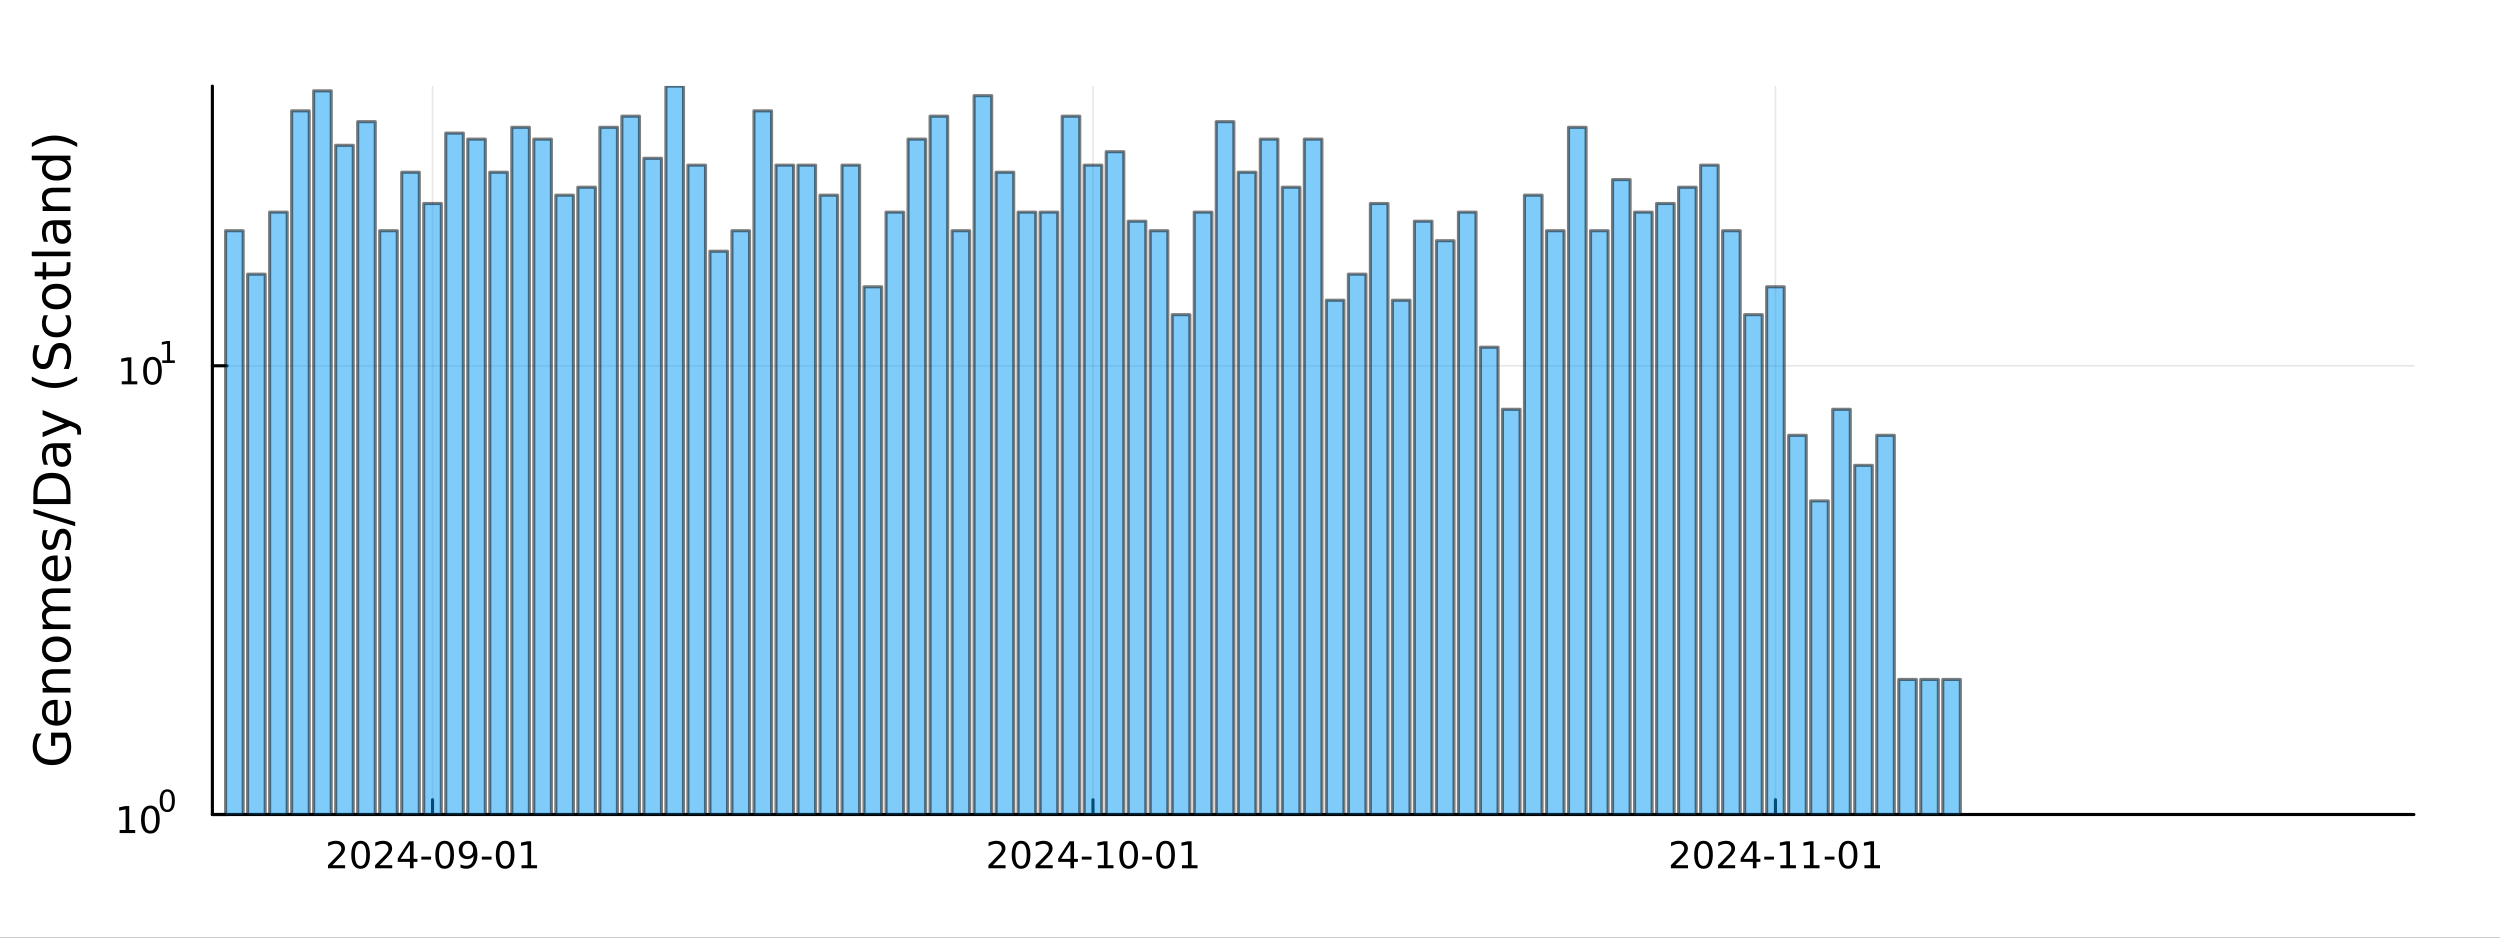 <?xml version="1.0" encoding="utf-8"?>
<svg xmlns="http://www.w3.org/2000/svg" xmlns:xlink="http://www.w3.org/1999/xlink" width="800" height="300" viewBox="0 0 3200 1200">
<rect x="0" y="0" width="3200" height="1200" fill="#333333" stroke="none"/>
<defs>
  <clipPath id="clip930">
    <rect x="0" y="0" width="3200" height="1200"/>
  </clipPath>
</defs>
<path clip-path="url(#clip930)" d="M0 1200 L3200 1200 L3200 0 L0 0  Z" fill="#ffffff" fill-rule="evenodd" fill-opacity="1"/>
<defs>
  <clipPath id="clip931">
    <rect x="640" y="0" width="2241" height="1200"/>
  </clipPath>
</defs>
<path clip-path="url(#clip930)" d="M271.839 1042.58 L3089.76 1042.58 L3089.76 110.236 L271.839 110.236  Z" fill="#ffffff" fill-rule="evenodd" fill-opacity="1"/>
<defs>
  <clipPath id="clip932">
    <rect x="271" y="110" width="2819" height="933"/>
  </clipPath>
</defs>
<polyline clip-path="url(#clip932)" style="stroke:#000000; stroke-linecap:round; stroke-linejoin:round; stroke-width:2; stroke-opacity:0.1; fill:none" points="553.632,1042.58 553.632,110.236 "/>
<polyline clip-path="url(#clip932)" style="stroke:#000000; stroke-linecap:round; stroke-linejoin:round; stroke-width:2; stroke-opacity:0.1; fill:none" points="1399.01,1042.58 1399.01,110.236 "/>
<polyline clip-path="url(#clip932)" style="stroke:#000000; stroke-linecap:round; stroke-linejoin:round; stroke-width:2; stroke-opacity:0.1; fill:none" points="2272.57,1042.58 2272.57,110.236 "/>
<polyline clip-path="url(#clip930)" style="stroke:#000000; stroke-linecap:round; stroke-linejoin:round; stroke-width:4; stroke-opacity:1; fill:none" points="271.839,1042.58 3089.76,1042.58 "/>
<polyline clip-path="url(#clip930)" style="stroke:#000000; stroke-linecap:round; stroke-linejoin:round; stroke-width:4; stroke-opacity:1; fill:none" points="553.632,1042.58 553.632,1023.68 "/>
<polyline clip-path="url(#clip930)" style="stroke:#000000; stroke-linecap:round; stroke-linejoin:round; stroke-width:4; stroke-opacity:1; fill:none" points="1399.01,1042.58 1399.01,1023.68 "/>
<polyline clip-path="url(#clip930)" style="stroke:#000000; stroke-linecap:round; stroke-linejoin:round; stroke-width:4; stroke-opacity:1; fill:none" points="2272.57,1042.58 2272.57,1023.68 "/>
<path clip-path="url(#clip930)" d="M425.426 1107.44 L441.746 1107.44 L441.746 1111.38 L419.801 1111.38 L419.801 1107.44 Q422.463 1104.69 427.047 1100.06 Q431.653 1095.4 432.834 1094.06 Q435.079 1091.54 435.959 1089.8 Q436.861 1088.04 436.861 1086.35 Q436.861 1083.6 434.917 1081.86 Q432.996 1080.13 429.894 1080.13 Q427.695 1080.13 425.241 1080.89 Q422.811 1081.65 420.033 1083.2 L420.033 1078.48 Q422.857 1077.35 425.311 1076.77 Q427.764 1076.19 429.801 1076.19 Q435.172 1076.19 438.366 1078.88 Q441.561 1081.56 441.561 1086.05 Q441.561 1088.18 440.75 1090.1 Q439.963 1092 437.857 1094.59 Q437.278 1095.26 434.176 1098.48 Q431.074 1101.68 425.426 1107.44 Z" fill="#000000" fill-rule="nonzero" fill-opacity="1" /><path clip-path="url(#clip930)" d="M461.56 1079.89 Q457.949 1079.89 456.121 1083.46 Q454.315 1087 454.315 1094.13 Q454.315 1101.24 456.121 1104.8 Q457.949 1108.34 461.56 1108.34 Q465.195 1108.34 467 1104.8 Q468.829 1101.24 468.829 1094.13 Q468.829 1087 467 1083.46 Q465.195 1079.89 461.56 1079.89 M461.56 1076.19 Q467.371 1076.19 470.426 1080.8 Q473.505 1085.38 473.505 1094.13 Q473.505 1102.86 470.426 1107.46 Q467.371 1112.05 461.56 1112.05 Q455.75 1112.05 452.672 1107.46 Q449.616 1102.86 449.616 1094.13 Q449.616 1085.38 452.672 1080.8 Q455.75 1076.19 461.56 1076.19 Z" fill="#000000" fill-rule="nonzero" fill-opacity="1" /><path clip-path="url(#clip930)" d="M485.75 1107.44 L502.069 1107.44 L502.069 1111.38 L480.125 1111.38 L480.125 1107.44 Q482.787 1104.69 487.37 1100.06 Q491.977 1095.4 493.157 1094.06 Q495.403 1091.54 496.282 1089.8 Q497.185 1088.04 497.185 1086.35 Q497.185 1083.6 495.241 1081.86 Q493.319 1080.13 490.218 1080.13 Q488.019 1080.13 485.565 1080.89 Q483.134 1081.65 480.357 1083.2 L480.357 1078.48 Q483.181 1077.35 485.634 1076.77 Q488.088 1076.19 490.125 1076.19 Q495.495 1076.19 498.69 1078.88 Q501.884 1081.56 501.884 1086.05 Q501.884 1088.18 501.074 1090.1 Q500.287 1092 498.181 1094.59 Q497.602 1095.26 494.5 1098.48 Q491.398 1101.68 485.75 1107.44 Z" fill="#000000" fill-rule="nonzero" fill-opacity="1" /><path clip-path="url(#clip930)" d="M524.731 1080.89 L512.926 1099.34 L524.731 1099.34 L524.731 1080.89 M523.505 1076.82 L529.384 1076.82 L529.384 1099.34 L534.315 1099.34 L534.315 1103.23 L529.384 1103.23 L529.384 1111.38 L524.731 1111.38 L524.731 1103.23 L509.13 1103.23 L509.13 1098.71 L523.505 1076.82 Z" fill="#000000" fill-rule="nonzero" fill-opacity="1" /><path clip-path="url(#clip930)" d="M539.291 1096.49 L551.768 1096.49 L551.768 1100.29 L539.291 1100.29 L539.291 1096.49 Z" fill="#000000" fill-rule="nonzero" fill-opacity="1" /><path clip-path="url(#clip930)" d="M569.152 1079.89 Q565.541 1079.89 563.713 1083.46 Q561.907 1087 561.907 1094.13 Q561.907 1101.24 563.713 1104.8 Q565.541 1108.34 569.152 1108.34 Q572.787 1108.34 574.592 1104.8 Q576.421 1101.24 576.421 1094.13 Q576.421 1087 574.592 1083.46 Q572.787 1079.89 569.152 1079.89 M569.152 1076.19 Q574.963 1076.19 578.018 1080.8 Q581.097 1085.38 581.097 1094.13 Q581.097 1102.86 578.018 1107.46 Q574.963 1112.05 569.152 1112.05 Q563.342 1112.05 560.264 1107.46 Q557.208 1102.86 557.208 1094.13 Q557.208 1085.38 560.264 1080.8 Q563.342 1076.19 569.152 1076.19 Z" fill="#000000" fill-rule="nonzero" fill-opacity="1" /><path clip-path="url(#clip930)" d="M589.453 1110.66 L589.453 1106.4 Q591.212 1107.23 593.018 1107.67 Q594.824 1108.11 596.56 1108.11 Q601.189 1108.11 603.62 1105.01 Q606.074 1101.89 606.421 1095.54 Q605.078 1097.53 603.018 1098.6 Q600.958 1099.66 598.458 1099.66 Q593.273 1099.66 590.24 1096.54 Q587.231 1093.39 587.231 1087.95 Q587.231 1082.63 590.379 1079.41 Q593.527 1076.19 598.759 1076.19 Q604.754 1076.19 607.902 1080.8 Q611.073 1085.38 611.073 1094.13 Q611.073 1102.3 607.185 1107.19 Q603.319 1112.05 596.768 1112.05 Q595.009 1112.05 593.203 1111.7 Q591.398 1111.35 589.453 1110.66 M598.759 1096.01 Q601.907 1096.01 603.736 1093.85 Q605.587 1091.7 605.587 1087.95 Q605.587 1084.22 603.736 1082.07 Q601.907 1079.89 598.759 1079.89 Q595.611 1079.89 593.759 1082.07 Q591.93 1084.22 591.93 1087.95 Q591.93 1091.7 593.759 1093.85 Q595.611 1096.01 598.759 1096.01 Z" fill="#000000" fill-rule="nonzero" fill-opacity="1" /><path clip-path="url(#clip930)" d="M616.722 1096.49 L629.198 1096.49 L629.198 1100.29 L616.722 1100.29 L616.722 1096.49 Z" fill="#000000" fill-rule="nonzero" fill-opacity="1" /><path clip-path="url(#clip930)" d="M646.583 1079.89 Q642.971 1079.89 641.143 1083.46 Q639.337 1087 639.337 1094.13 Q639.337 1101.24 641.143 1104.8 Q642.971 1108.34 646.583 1108.34 Q650.217 1108.34 652.022 1104.8 Q653.851 1101.24 653.851 1094.13 Q653.851 1087 652.022 1083.46 Q650.217 1079.89 646.583 1079.89 M646.583 1076.19 Q652.393 1076.19 655.448 1080.8 Q658.527 1085.38 658.527 1094.13 Q658.527 1102.86 655.448 1107.46 Q652.393 1112.05 646.583 1112.05 Q640.772 1112.05 637.694 1107.46 Q634.638 1102.86 634.638 1094.13 Q634.638 1085.38 637.694 1080.8 Q640.772 1076.19 646.583 1076.19 Z" fill="#000000" fill-rule="nonzero" fill-opacity="1" /><path clip-path="url(#clip930)" d="M667.555 1107.44 L675.194 1107.44 L675.194 1081.07 L666.883 1082.74 L666.883 1078.48 L675.147 1076.82 L679.823 1076.82 L679.823 1107.44 L687.462 1107.44 L687.462 1111.38 L667.555 1111.38 L667.555 1107.44 Z" fill="#000000" fill-rule="nonzero" fill-opacity="1" /><path clip-path="url(#clip930)" d="M1270.8 1107.44 L1287.12 1107.44 L1287.12 1111.38 L1265.18 1111.38 L1265.18 1107.44 Q1267.84 1104.69 1272.42 1100.06 Q1277.03 1095.4 1278.21 1094.06 Q1280.46 1091.54 1281.34 1089.8 Q1282.24 1088.04 1282.24 1086.35 Q1282.24 1083.6 1280.29 1081.86 Q1278.37 1080.13 1275.27 1080.13 Q1273.07 1080.13 1270.62 1080.89 Q1268.19 1081.65 1265.41 1083.2 L1265.41 1078.48 Q1268.23 1077.35 1270.69 1076.77 Q1273.14 1076.19 1275.18 1076.19 Q1280.55 1076.19 1283.74 1078.88 Q1286.94 1081.56 1286.94 1086.05 Q1286.94 1088.18 1286.13 1090.1 Q1285.34 1092 1283.23 1094.59 Q1282.66 1095.26 1279.55 1098.48 Q1276.45 1101.68 1270.8 1107.44 Z" fill="#000000" fill-rule="nonzero" fill-opacity="1" /><path clip-path="url(#clip930)" d="M1306.94 1079.89 Q1303.33 1079.89 1301.5 1083.46 Q1299.69 1087 1299.69 1094.13 Q1299.69 1101.24 1301.5 1104.8 Q1303.33 1108.34 1306.94 1108.34 Q1310.57 1108.34 1312.38 1104.8 Q1314.21 1101.24 1314.21 1094.13 Q1314.21 1087 1312.38 1083.46 Q1310.57 1079.89 1306.94 1079.89 M1306.94 1076.19 Q1312.75 1076.19 1315.8 1080.8 Q1318.88 1085.38 1318.88 1094.13 Q1318.88 1102.86 1315.8 1107.46 Q1312.75 1112.05 1306.94 1112.05 Q1301.13 1112.05 1298.05 1107.46 Q1294.99 1102.86 1294.99 1094.13 Q1294.99 1085.38 1298.05 1080.8 Q1301.13 1076.19 1306.94 1076.19 Z" fill="#000000" fill-rule="nonzero" fill-opacity="1" /><path clip-path="url(#clip930)" d="M1331.13 1107.44 L1347.45 1107.44 L1347.45 1111.38 L1325.5 1111.38 L1325.5 1107.44 Q1328.16 1104.69 1332.75 1100.06 Q1337.35 1095.4 1338.53 1094.06 Q1340.78 1091.54 1341.66 1089.8 Q1342.56 1088.04 1342.56 1086.35 Q1342.56 1083.6 1340.62 1081.86 Q1338.7 1080.13 1335.6 1080.13 Q1333.4 1080.13 1330.94 1080.89 Q1328.51 1081.65 1325.73 1083.2 L1325.73 1078.48 Q1328.56 1077.35 1331.01 1076.77 Q1333.47 1076.19 1335.5 1076.19 Q1340.87 1076.19 1344.07 1078.88 Q1347.26 1081.56 1347.26 1086.05 Q1347.26 1088.18 1346.45 1090.1 Q1345.66 1092 1343.56 1094.59 Q1342.98 1095.26 1339.88 1098.48 Q1336.78 1101.68 1331.13 1107.44 Z" fill="#000000" fill-rule="nonzero" fill-opacity="1" /><path clip-path="url(#clip930)" d="M1370.11 1080.89 L1358.3 1099.34 L1370.11 1099.34 L1370.11 1080.89 M1368.88 1076.82 L1374.76 1076.82 L1374.76 1099.34 L1379.69 1099.34 L1379.69 1103.23 L1374.76 1103.23 L1374.76 1111.38 L1370.11 1111.38 L1370.11 1103.23 L1354.51 1103.23 L1354.51 1098.71 L1368.88 1076.82 Z" fill="#000000" fill-rule="nonzero" fill-opacity="1" /><path clip-path="url(#clip930)" d="M1384.67 1096.49 L1397.15 1096.49 L1397.15 1100.29 L1384.67 1100.29 L1384.67 1096.49 Z" fill="#000000" fill-rule="nonzero" fill-opacity="1" /><path clip-path="url(#clip930)" d="M1405.34 1107.44 L1412.98 1107.44 L1412.98 1081.07 L1404.67 1082.74 L1404.67 1078.48 L1412.93 1076.82 L1417.61 1076.82 L1417.61 1107.44 L1425.25 1107.44 L1425.25 1111.38 L1405.34 1111.38 L1405.34 1107.44 Z" fill="#000000" fill-rule="nonzero" fill-opacity="1" /><path clip-path="url(#clip930)" d="M1444.69 1079.89 Q1441.08 1079.89 1439.25 1083.46 Q1437.45 1087 1437.45 1094.13 Q1437.45 1101.24 1439.25 1104.8 Q1441.08 1108.34 1444.69 1108.34 Q1448.33 1108.34 1450.13 1104.8 Q1451.96 1101.24 1451.96 1094.13 Q1451.96 1087 1450.13 1083.46 Q1448.33 1079.89 1444.69 1079.89 M1444.69 1076.19 Q1450.5 1076.19 1453.56 1080.8 Q1456.64 1085.38 1456.64 1094.13 Q1456.64 1102.86 1453.56 1107.46 Q1450.5 1112.05 1444.69 1112.05 Q1438.88 1112.05 1435.8 1107.46 Q1432.75 1102.86 1432.75 1094.13 Q1432.75 1085.38 1435.8 1080.8 Q1438.88 1076.19 1444.69 1076.19 Z" fill="#000000" fill-rule="nonzero" fill-opacity="1" /><path clip-path="url(#clip930)" d="M1462.1 1096.49 L1474.58 1096.49 L1474.58 1100.29 L1462.1 1100.29 L1462.1 1096.49 Z" fill="#000000" fill-rule="nonzero" fill-opacity="1" /><path clip-path="url(#clip930)" d="M1491.96 1079.89 Q1488.35 1079.89 1486.52 1083.46 Q1484.71 1087 1484.71 1094.13 Q1484.71 1101.24 1486.52 1104.8 Q1488.35 1108.34 1491.96 1108.34 Q1495.59 1108.34 1497.4 1104.8 Q1499.23 1101.24 1499.23 1094.13 Q1499.23 1087 1497.4 1083.46 Q1495.59 1079.89 1491.96 1079.89 M1491.96 1076.19 Q1497.77 1076.19 1500.83 1080.8 Q1503.9 1085.38 1503.9 1094.13 Q1503.9 1102.86 1500.83 1107.46 Q1497.77 1112.05 1491.96 1112.05 Q1486.15 1112.05 1483.07 1107.46 Q1480.02 1102.86 1480.02 1094.13 Q1480.02 1085.38 1483.07 1080.8 Q1486.15 1076.19 1491.96 1076.19 Z" fill="#000000" fill-rule="nonzero" fill-opacity="1" /><path clip-path="url(#clip930)" d="M1512.93 1107.44 L1520.57 1107.44 L1520.57 1081.07 L1512.26 1082.74 L1512.26 1078.48 L1520.52 1076.82 L1525.2 1076.82 L1525.2 1107.44 L1532.84 1107.44 L1532.84 1111.38 L1512.93 1111.38 L1512.93 1107.44 Z" fill="#000000" fill-rule="nonzero" fill-opacity="1" /><path clip-path="url(#clip930)" d="M2144.36 1107.44 L2160.68 1107.44 L2160.68 1111.38 L2138.74 1111.38 L2138.74 1107.44 Q2141.4 1104.69 2145.98 1100.06 Q2150.59 1095.4 2151.77 1094.06 Q2154.01 1091.54 2154.89 1089.8 Q2155.8 1088.04 2155.8 1086.35 Q2155.8 1083.6 2153.85 1081.86 Q2151.93 1080.13 2148.83 1080.13 Q2146.63 1080.13 2144.18 1080.89 Q2141.74 1081.65 2138.97 1083.2 L2138.97 1078.48 Q2141.79 1077.35 2144.24 1076.77 Q2146.7 1076.19 2148.74 1076.19 Q2154.11 1076.19 2157.3 1078.88 Q2160.49 1081.56 2160.49 1086.05 Q2160.49 1088.18 2159.68 1090.1 Q2158.9 1092 2156.79 1094.59 Q2156.21 1095.26 2153.11 1098.48 Q2150.01 1101.68 2144.36 1107.44 Z" fill="#000000" fill-rule="nonzero" fill-opacity="1" /><path clip-path="url(#clip930)" d="M2180.49 1079.89 Q2176.88 1079.89 2175.05 1083.46 Q2173.25 1087 2173.25 1094.13 Q2173.25 1101.24 2175.05 1104.8 Q2176.88 1108.34 2180.49 1108.34 Q2184.13 1108.34 2185.93 1104.8 Q2187.76 1101.24 2187.76 1094.13 Q2187.76 1087 2185.93 1083.46 Q2184.13 1079.89 2180.49 1079.89 M2180.49 1076.19 Q2186.3 1076.19 2189.36 1080.8 Q2192.44 1085.38 2192.44 1094.13 Q2192.44 1102.86 2189.36 1107.46 Q2186.3 1112.05 2180.49 1112.05 Q2174.68 1112.05 2171.61 1107.46 Q2168.55 1102.86 2168.55 1094.13 Q2168.55 1085.38 2171.61 1080.8 Q2174.68 1076.19 2180.49 1076.19 Z" fill="#000000" fill-rule="nonzero" fill-opacity="1" /><path clip-path="url(#clip930)" d="M2204.68 1107.44 L2221 1107.44 L2221 1111.38 L2199.06 1111.38 L2199.06 1107.44 Q2201.72 1104.69 2206.3 1100.06 Q2210.91 1095.4 2212.09 1094.06 Q2214.34 1091.54 2215.22 1089.8 Q2216.12 1088.04 2216.12 1086.35 Q2216.12 1083.6 2214.17 1081.86 Q2212.25 1080.13 2209.15 1080.13 Q2206.95 1080.13 2204.5 1080.89 Q2202.07 1081.65 2199.29 1083.2 L2199.29 1078.48 Q2202.11 1077.35 2204.57 1076.77 Q2207.02 1076.19 2209.06 1076.19 Q2214.43 1076.19 2217.62 1078.88 Q2220.82 1081.56 2220.82 1086.05 Q2220.82 1088.18 2220.01 1090.1 Q2219.22 1092 2217.11 1094.59 Q2216.54 1095.26 2213.43 1098.48 Q2210.33 1101.68 2204.68 1107.44 Z" fill="#000000" fill-rule="nonzero" fill-opacity="1" /><path clip-path="url(#clip930)" d="M2243.67 1080.89 L2231.86 1099.34 L2243.67 1099.34 L2243.67 1080.89 M2242.44 1076.82 L2248.32 1076.82 L2248.32 1099.34 L2253.25 1099.34 L2253.25 1103.23 L2248.32 1103.23 L2248.32 1111.38 L2243.67 1111.38 L2243.67 1103.23 L2228.06 1103.23 L2228.06 1098.71 L2242.44 1076.82 Z" fill="#000000" fill-rule="nonzero" fill-opacity="1" /><path clip-path="url(#clip930)" d="M2258.23 1096.49 L2270.7 1096.49 L2270.7 1100.29 L2258.23 1100.29 L2258.23 1096.49 Z" fill="#000000" fill-rule="nonzero" fill-opacity="1" /><path clip-path="url(#clip930)" d="M2278.9 1107.44 L2286.54 1107.44 L2286.54 1081.07 L2278.23 1082.74 L2278.23 1078.48 L2286.49 1076.82 L2291.17 1076.82 L2291.17 1107.44 L2298.8 1107.44 L2298.8 1111.38 L2278.9 1111.38 L2278.9 1107.44 Z" fill="#000000" fill-rule="nonzero" fill-opacity="1" /><path clip-path="url(#clip930)" d="M2309.06 1107.44 L2316.7 1107.44 L2316.7 1081.07 L2308.39 1082.74 L2308.39 1078.48 L2316.65 1076.82 L2321.33 1076.82 L2321.33 1107.44 L2328.97 1107.44 L2328.97 1111.38 L2309.06 1111.38 L2309.06 1107.44 Z" fill="#000000" fill-rule="nonzero" fill-opacity="1" /><path clip-path="url(#clip930)" d="M2335.66 1096.49 L2348.13 1096.49 L2348.13 1100.29 L2335.66 1100.29 L2335.66 1096.49 Z" fill="#000000" fill-rule="nonzero" fill-opacity="1" /><path clip-path="url(#clip930)" d="M2365.52 1079.89 Q2361.91 1079.89 2360.08 1083.46 Q2358.27 1087 2358.27 1094.13 Q2358.27 1101.24 2360.08 1104.8 Q2361.91 1108.34 2365.52 1108.34 Q2369.15 1108.34 2370.96 1104.8 Q2372.79 1101.24 2372.79 1094.13 Q2372.79 1087 2370.96 1083.46 Q2369.15 1079.89 2365.52 1079.89 M2365.52 1076.19 Q2371.33 1076.19 2374.38 1080.8 Q2377.46 1085.38 2377.46 1094.13 Q2377.46 1102.86 2374.38 1107.46 Q2371.33 1112.05 2365.52 1112.05 Q2359.71 1112.05 2356.63 1107.46 Q2353.57 1102.86 2353.57 1094.13 Q2353.57 1085.38 2356.63 1080.8 Q2359.71 1076.19 2365.52 1076.19 Z" fill="#000000" fill-rule="nonzero" fill-opacity="1" /><path clip-path="url(#clip930)" d="M2386.49 1107.44 L2394.13 1107.44 L2394.13 1081.07 L2385.82 1082.74 L2385.82 1078.48 L2394.08 1076.82 L2398.76 1076.82 L2398.76 1107.44 L2406.4 1107.44 L2406.4 1111.38 L2386.49 1111.38 L2386.49 1107.44 Z" fill="#000000" fill-rule="nonzero" fill-opacity="1" /><polyline clip-path="url(#clip932)" style="stroke:#000000; stroke-linecap:round; stroke-linejoin:round; stroke-width:2; stroke-opacity:0.1; fill:none" points="271.839,1042.58 3089.76,1042.58 "/>
<polyline clip-path="url(#clip932)" style="stroke:#000000; stroke-linecap:round; stroke-linejoin:round; stroke-width:2; stroke-opacity:0.1; fill:none" points="271.839,468.21 3089.76,468.21 "/>
<polyline clip-path="url(#clip930)" style="stroke:#000000; stroke-linecap:round; stroke-linejoin:round; stroke-width:4; stroke-opacity:1; fill:none" points="271.839,1042.58 271.839,110.236 "/>
<polyline clip-path="url(#clip930)" style="stroke:#000000; stroke-linecap:round; stroke-linejoin:round; stroke-width:4; stroke-opacity:1; fill:none" points="271.839,1042.58 290.737,1042.58 "/>
<polyline clip-path="url(#clip930)" style="stroke:#000000; stroke-linecap:round; stroke-linejoin:round; stroke-width:4; stroke-opacity:1; fill:none" points="271.839,468.21 290.737,468.21 "/>
<path clip-path="url(#clip930)" d="M153.134 1062.37 L160.772 1062.37 L160.772 1036 L152.462 1037.67 L152.462 1033.41 L160.726 1031.74 L165.402 1031.74 L165.402 1062.37 L173.041 1062.37 L173.041 1066.3 L153.134 1066.3 L153.134 1062.37 Z" fill="#000000" fill-rule="nonzero" fill-opacity="1" /><path clip-path="url(#clip930)" d="M192.485 1034.82 Q188.874 1034.82 187.045 1038.39 Q185.24 1041.93 185.24 1049.06 Q185.24 1056.16 187.045 1059.73 Q188.874 1063.27 192.485 1063.27 Q196.119 1063.27 197.925 1059.73 Q199.754 1056.16 199.754 1049.06 Q199.754 1041.93 197.925 1038.39 Q196.119 1034.82 192.485 1034.82 M192.485 1031.12 Q198.295 1031.12 201.351 1035.72 Q204.43 1040.31 204.43 1049.06 Q204.43 1057.78 201.351 1062.39 Q198.295 1066.97 192.485 1066.97 Q186.675 1066.97 183.596 1062.39 Q180.541 1057.78 180.541 1049.06 Q180.541 1040.31 183.596 1035.72 Q186.675 1031.12 192.485 1031.12 Z" fill="#000000" fill-rule="nonzero" fill-opacity="1" /><path clip-path="url(#clip930)" d="M214.134 1013.31 Q211.2 1013.31 209.715 1016.21 Q208.248 1019.09 208.248 1024.88 Q208.248 1030.66 209.715 1033.55 Q211.2 1036.43 214.134 1036.43 Q217.087 1036.43 218.554 1033.55 Q220.04 1030.66 220.04 1024.88 Q220.04 1019.09 218.554 1016.21 Q217.087 1013.31 214.134 1013.31 M214.134 1010.31 Q218.855 1010.31 221.338 1014.05 Q223.839 1017.77 223.839 1024.88 Q223.839 1031.97 221.338 1035.71 Q218.855 1039.44 214.134 1039.44 Q209.414 1039.44 206.912 1035.71 Q204.43 1031.97 204.43 1024.88 Q204.43 1017.77 206.912 1014.05 Q209.414 1010.31 214.134 1010.31 Z" fill="#000000" fill-rule="nonzero" fill-opacity="1" /><path clip-path="url(#clip930)" d="M155.823 488.002 L163.462 488.002 L163.462 461.636 L155.152 463.303 L155.152 459.044 L163.416 457.377 L168.092 457.377 L168.092 488.002 L175.73 488.002 L175.73 491.937 L155.823 491.937 L155.823 488.002 Z" fill="#000000" fill-rule="nonzero" fill-opacity="1" /><path clip-path="url(#clip930)" d="M195.175 460.456 Q191.564 460.456 189.735 464.021 Q187.929 467.562 187.929 474.692 Q187.929 481.798 189.735 485.363 Q191.564 488.905 195.175 488.905 Q198.809 488.905 200.615 485.363 Q202.443 481.798 202.443 474.692 Q202.443 467.562 200.615 464.021 Q198.809 460.456 195.175 460.456 M195.175 456.752 Q200.985 456.752 204.04 461.359 Q207.119 465.942 207.119 474.692 Q207.119 483.419 204.04 488.025 Q200.985 492.608 195.175 492.608 Q189.365 492.608 186.286 488.025 Q183.23 483.419 183.23 474.692 Q183.23 465.942 186.286 461.359 Q189.365 456.752 195.175 456.752 Z" fill="#000000" fill-rule="nonzero" fill-opacity="1" /><path clip-path="url(#clip930)" d="M207.665 461.329 L213.871 461.329 L213.871 439.907 L207.119 441.262 L207.119 437.801 L213.833 436.447 L217.633 436.447 L217.633 461.329 L223.839 461.329 L223.839 464.527 L207.665 464.527 L207.665 461.329 Z" fill="#000000" fill-rule="nonzero" fill-opacity="1" /><path clip-path="url(#clip930)" d="M83.427 944.153 L70.664 944.153 L70.664 954.656 L65.38 954.656 L65.38 937.787 L85.782 937.787 Q88.424 941.511 89.793 945.999 Q91.129 950.487 91.129 955.579 Q91.129 966.719 84.636 973.021 Q78.111 979.292 66.494 979.292 Q54.845 979.292 48.352 973.021 Q41.827 966.719 41.827 955.579 Q41.827 950.932 42.973 946.763 Q44.119 942.561 46.347 939.028 L53.19 939.028 Q50.166 942.593 48.638 946.604 Q47.11 950.614 47.11 955.038 Q47.11 963.759 51.98 968.152 Q56.85 972.512 66.494 972.512 Q76.106 972.512 80.976 968.152 Q85.846 963.759 85.846 955.038 Q85.846 951.633 85.273 948.959 Q84.668 946.285 83.427 944.153 Z" fill="#000000" fill-rule="nonzero" fill-opacity="1" /><path clip-path="url(#clip930)" d="M70.918 895.805 L73.783 895.805 L73.783 922.732 Q79.83 922.35 83.013 919.104 Q86.164 915.825 86.164 910.001 Q86.164 906.627 85.337 903.476 Q84.509 900.293 82.854 897.174 L88.392 897.174 Q89.729 900.325 90.429 903.635 Q91.129 906.945 91.129 910.351 Q91.129 918.881 86.164 923.878 Q81.199 928.843 72.732 928.843 Q63.98 928.843 58.855 924.133 Q53.699 919.39 53.699 911.369 Q53.699 904.176 58.346 900.007 Q62.961 895.805 70.918 895.805 M69.2 901.662 Q64.393 901.725 61.529 904.367 Q58.664 906.977 58.664 911.306 Q58.664 916.207 61.433 919.167 Q64.202 922.096 69.231 922.541 L69.2 901.662 Z" fill="#000000" fill-rule="nonzero" fill-opacity="1" /><path clip-path="url(#clip930)" d="M68.69 856.561 L90.206 856.561 L90.206 862.417 L68.881 862.417 Q63.82 862.417 61.306 864.391 Q58.791 866.364 58.791 870.311 Q58.791 875.053 61.815 877.79 Q64.839 880.528 70.059 880.528 L90.206 880.528 L90.206 886.416 L54.558 886.416 L54.558 880.528 L60.096 880.528 Q56.882 878.427 55.29 875.594 Q53.699 872.73 53.699 869.006 Q53.699 862.863 57.518 859.712 Q61.306 856.561 68.69 856.561 Z" fill="#000000" fill-rule="nonzero" fill-opacity="1" /><path clip-path="url(#clip930)" d="M58.664 831.066 Q58.664 835.777 62.356 838.514 Q66.017 841.251 72.414 841.251 Q78.812 841.251 82.504 838.546 Q86.164 835.809 86.164 831.066 Q86.164 826.387 82.472 823.65 Q78.78 820.913 72.414 820.913 Q66.08 820.913 62.388 823.65 Q58.664 826.387 58.664 831.066 M53.699 831.066 Q53.699 823.427 58.664 819.067 Q63.63 814.706 72.414 814.706 Q81.167 814.706 86.164 819.067 Q91.129 823.427 91.129 831.066 Q91.129 838.737 86.164 843.097 Q81.167 847.426 72.414 847.426 Q63.63 847.426 58.664 843.097 Q53.699 838.737 53.699 831.066 Z" fill="#000000" fill-rule="nonzero" fill-opacity="1" /><path clip-path="url(#clip930)" d="M61.401 777.244 Q57.455 775.048 55.577 771.992 Q53.699 768.937 53.699 764.799 Q53.699 759.229 57.614 756.205 Q61.497 753.182 68.69 753.182 L90.206 753.182 L90.206 759.07 L68.881 759.07 Q63.757 759.07 61.274 760.884 Q58.791 762.698 58.791 766.422 Q58.791 770.974 61.815 773.616 Q64.839 776.257 70.059 776.257 L90.206 776.257 L90.206 782.146 L68.881 782.146 Q63.725 782.146 61.274 783.96 Q58.791 785.774 58.791 789.562 Q58.791 794.049 61.847 796.691 Q64.871 799.333 70.059 799.333 L90.206 799.333 L90.206 805.221 L54.558 805.221 L54.558 799.333 L60.096 799.333 Q56.818 797.328 55.259 794.527 Q53.699 791.726 53.699 787.875 Q53.699 783.992 55.672 781.286 Q57.646 778.549 61.401 777.244 Z" fill="#000000" fill-rule="nonzero" fill-opacity="1" /><path clip-path="url(#clip930)" d="M70.918 711.009 L73.783 711.009 L73.783 737.936 Q79.83 737.554 83.013 734.307 Q86.164 731.029 86.164 725.204 Q86.164 721.831 85.337 718.68 Q84.509 715.497 82.854 712.377 L88.392 712.377 Q89.729 715.529 90.429 718.839 Q91.129 722.149 91.129 725.554 Q91.129 734.085 86.164 739.082 Q81.199 744.047 72.732 744.047 Q63.98 744.047 58.855 739.336 Q53.699 734.594 53.699 726.573 Q53.699 719.38 58.346 715.21 Q62.961 711.009 70.918 711.009 M69.2 716.865 Q64.393 716.929 61.529 719.571 Q58.664 722.181 58.664 726.509 Q58.664 731.411 61.433 734.371 Q64.202 737.299 69.231 737.745 L69.2 716.865 Z" fill="#000000" fill-rule="nonzero" fill-opacity="1" /><path clip-path="url(#clip930)" d="M55.609 678.671 L61.147 678.671 Q59.874 681.154 59.237 683.827 Q58.601 686.501 58.601 689.365 Q58.601 693.726 59.937 695.922 Q61.274 698.086 63.948 698.086 Q65.985 698.086 67.162 696.527 Q68.308 694.967 69.359 690.257 L69.804 688.251 Q71.141 682.013 73.592 679.403 Q76.011 676.761 80.371 676.761 Q85.337 676.761 88.233 680.708 Q91.129 684.623 91.129 691.498 Q91.129 694.363 90.556 697.482 Q90.015 700.569 88.901 704.007 L82.854 704.007 Q84.541 700.76 85.4 697.609 Q86.228 694.458 86.228 691.371 Q86.228 687.233 84.827 685.005 Q83.395 682.777 80.817 682.777 Q78.43 682.777 77.157 684.4 Q75.883 685.992 74.706 691.434 L74.228 693.471 Q73.082 698.914 70.727 701.333 Q68.34 703.752 64.202 703.752 Q59.173 703.752 56.436 700.187 Q53.699 696.622 53.699 690.066 Q53.699 686.819 54.176 683.955 Q54.654 681.09 55.609 678.671 Z" fill="#000000" fill-rule="nonzero" fill-opacity="1" /><path clip-path="url(#clip930)" d="M42.686 657.028 L42.686 651.617 L96.254 668.168 L96.254 673.578 L42.686 657.028 Z" fill="#000000" fill-rule="nonzero" fill-opacity="1" /><path clip-path="url(#clip930)" d="M47.97 638.79 L84.923 638.79 L84.923 631.024 Q84.923 621.189 80.467 616.637 Q76.011 612.054 66.398 612.054 Q56.85 612.054 52.426 616.637 Q47.97 621.189 47.97 631.024 L47.97 638.79 M42.686 645.219 L42.686 632.01 Q42.686 618.197 48.447 611.736 Q54.176 605.274 66.398 605.274 Q78.684 605.274 84.445 611.767 Q90.206 618.261 90.206 632.01 L90.206 645.219 L42.686 645.219 Z" fill="#000000" fill-rule="nonzero" fill-opacity="1" /><path clip-path="url(#clip930)" d="M72.287 579.08 Q72.287 586.177 73.91 588.915 Q75.533 591.652 79.448 591.652 Q82.567 591.652 84.413 589.615 Q86.228 587.546 86.228 584.013 Q86.228 579.143 82.79 576.215 Q79.321 573.255 73.592 573.255 L72.287 573.255 L72.287 579.08 M69.868 567.399 L90.206 567.399 L90.206 573.255 L84.795 573.255 Q88.042 575.26 89.602 578.252 Q91.129 581.244 91.129 585.573 Q91.129 591.047 88.074 594.294 Q84.986 597.508 79.83 597.508 Q73.815 597.508 70.759 593.498 Q67.704 589.456 67.704 581.467 L67.704 573.255 L67.131 573.255 Q63.088 573.255 60.892 575.929 Q58.664 578.57 58.664 583.376 Q58.664 586.432 59.396 589.328 Q60.128 592.225 61.592 594.898 L56.182 594.898 Q54.94 591.684 54.336 588.66 Q53.699 585.636 53.699 582.772 Q53.699 575.037 57.709 571.218 Q61.72 567.399 69.868 567.399 Z" fill="#000000" fill-rule="nonzero" fill-opacity="1" /><path clip-path="url(#clip930)" d="M93.516 540.503 Q99.882 542.986 101.824 545.341 Q103.765 547.697 103.765 551.643 L103.765 556.322 L98.864 556.322 L98.864 552.885 Q98.864 550.466 97.718 549.129 Q96.572 547.792 92.307 546.169 L89.633 545.119 L54.558 559.537 L54.558 553.33 L82.44 542.19 L54.558 531.05 L54.558 524.844 L93.516 540.503 Z" fill="#000000" fill-rule="nonzero" fill-opacity="1" /><path clip-path="url(#clip930)" d="M40.745 481.971 Q48.065 486.236 55.227 488.305 Q62.388 490.373 69.74 490.373 Q77.093 490.373 84.318 488.305 Q91.511 486.204 98.8 481.971 L98.8 487.063 Q91.32 491.838 84.095 494.225 Q76.87 496.58 69.74 496.58 Q62.643 496.58 55.45 494.225 Q48.256 491.869 40.745 487.063 L40.745 481.971 Z" fill="#000000" fill-rule="nonzero" fill-opacity="1" /><path clip-path="url(#clip930)" d="M44.246 441.867 L50.516 441.867 Q48.766 445.527 47.906 448.774 Q47.047 452.02 47.047 455.044 Q47.047 460.295 49.084 463.16 Q51.121 465.993 54.877 465.993 Q58.028 465.993 59.651 464.115 Q61.242 462.205 62.229 456.922 L63.025 453.039 Q64.393 445.845 67.863 442.44 Q71.3 439.002 77.093 439.002 Q84 439.002 87.564 443.649 Q91.129 448.264 91.129 457.208 Q91.129 460.582 90.365 464.401 Q89.602 468.189 88.106 472.263 L81.485 472.263 Q83.681 468.348 84.795 464.592 Q85.909 460.837 85.909 457.208 Q85.909 451.702 83.745 448.71 Q81.581 445.718 77.57 445.718 Q74.069 445.718 72.096 447.882 Q70.123 450.015 69.136 454.916 L68.372 458.831 Q66.94 466.025 63.884 469.239 Q60.828 472.454 55.386 472.454 Q49.084 472.454 45.455 468.03 Q41.827 463.574 41.827 455.776 Q41.827 452.434 42.432 448.965 Q43.036 445.495 44.246 441.867 Z" fill="#000000" fill-rule="nonzero" fill-opacity="1" /><path clip-path="url(#clip930)" d="M55.927 403.577 L61.401 403.577 Q60.033 406.06 59.364 408.574 Q58.664 411.057 58.664 413.603 Q58.664 419.3 62.293 422.451 Q65.889 425.602 72.414 425.602 Q78.939 425.602 82.567 422.451 Q86.164 419.3 86.164 413.603 Q86.164 411.057 85.496 408.574 Q84.795 406.06 83.427 403.577 L88.838 403.577 Q89.984 406.028 90.556 408.67 Q91.129 411.28 91.129 414.24 Q91.129 422.292 86.069 427.035 Q81.008 431.777 72.414 431.777 Q63.693 431.777 58.696 427.003 Q53.699 422.197 53.699 413.858 Q53.699 411.152 54.272 408.574 Q54.813 405.996 55.927 403.577 Z" fill="#000000" fill-rule="nonzero" fill-opacity="1" /><path clip-path="url(#clip930)" d="M58.664 379.578 Q58.664 384.289 62.356 387.026 Q66.017 389.763 72.414 389.763 Q78.812 389.763 82.504 387.058 Q86.164 384.321 86.164 379.578 Q86.164 374.9 82.472 372.162 Q78.78 369.425 72.414 369.425 Q66.08 369.425 62.388 372.162 Q58.664 374.9 58.664 379.578 M53.699 379.578 Q53.699 371.939 58.664 367.579 Q63.63 363.218 72.414 363.218 Q81.167 363.218 86.164 367.579 Q91.129 371.939 91.129 379.578 Q91.129 387.249 86.164 391.61 Q81.167 395.938 72.414 395.938 Q63.63 395.938 58.664 391.61 Q53.699 387.249 53.699 379.578 Z" fill="#000000" fill-rule="nonzero" fill-opacity="1" /><path clip-path="url(#clip930)" d="M44.437 347.718 L54.558 347.718 L54.558 335.655 L59.11 335.655 L59.11 347.718 L78.462 347.718 Q82.822 347.718 84.063 346.54 Q85.305 345.331 85.305 341.671 L85.305 335.655 L90.206 335.655 L90.206 341.671 Q90.206 348.45 87.692 351.028 Q85.145 353.606 78.462 353.606 L59.11 353.606 L59.11 357.903 L54.558 357.903 L54.558 353.606 L44.437 353.606 L44.437 347.718 Z" fill="#000000" fill-rule="nonzero" fill-opacity="1" /><path clip-path="url(#clip930)" d="M40.681 327.952 L40.681 322.096 L90.206 322.096 L90.206 327.952 L40.681 327.952 Z" fill="#000000" fill-rule="nonzero" fill-opacity="1" /><path clip-path="url(#clip930)" d="M72.287 293.641 Q72.287 300.739 73.91 303.476 Q75.533 306.214 79.448 306.214 Q82.567 306.214 84.413 304.177 Q86.228 302.108 86.228 298.575 Q86.228 293.705 82.79 290.777 Q79.321 287.817 73.592 287.817 L72.287 287.817 L72.287 293.641 M69.868 281.96 L90.206 281.96 L90.206 287.817 L84.795 287.817 Q88.042 289.822 89.602 292.814 Q91.129 295.806 91.129 300.134 Q91.129 305.609 88.074 308.855 Q84.986 312.07 79.83 312.07 Q73.815 312.07 70.759 308.06 Q67.704 304.017 67.704 296.028 L67.704 287.817 L67.131 287.817 Q63.088 287.817 60.892 290.49 Q58.664 293.132 58.664 297.938 Q58.664 300.994 59.396 303.89 Q60.128 306.786 61.592 309.46 L56.182 309.46 Q54.94 306.245 54.336 303.222 Q53.699 300.198 53.699 297.333 Q53.699 289.599 57.709 285.78 Q61.72 281.96 69.868 281.96 Z" fill="#000000" fill-rule="nonzero" fill-opacity="1" /><path clip-path="url(#clip930)" d="M68.69 240.265 L90.206 240.265 L90.206 246.121 L68.881 246.121 Q63.82 246.121 61.306 248.095 Q58.791 250.068 58.791 254.015 Q58.791 258.757 61.815 261.494 Q64.839 264.232 70.059 264.232 L90.206 264.232 L90.206 270.12 L54.558 270.12 L54.558 264.232 L60.096 264.232 Q56.882 262.131 55.29 259.298 Q53.699 256.434 53.699 252.71 Q53.699 246.567 57.518 243.416 Q61.306 240.265 68.69 240.265 Z" fill="#000000" fill-rule="nonzero" fill-opacity="1" /><path clip-path="url(#clip930)" d="M59.969 205.126 L40.681 205.126 L40.681 199.27 L90.206 199.27 L90.206 205.126 L84.859 205.126 Q88.042 206.972 89.602 209.805 Q91.129 212.606 91.129 216.553 Q91.129 223.014 85.973 227.088 Q80.817 231.13 72.414 231.13 Q64.011 231.13 58.855 227.088 Q53.699 223.014 53.699 216.553 Q53.699 212.606 55.259 209.805 Q56.786 206.972 59.969 205.126 M72.414 225.083 Q78.875 225.083 82.567 222.441 Q86.228 219.767 86.228 215.12 Q86.228 210.473 82.567 207.8 Q78.875 205.126 72.414 205.126 Q65.953 205.126 62.293 207.8 Q58.601 210.473 58.601 215.12 Q58.601 219.767 62.293 222.441 Q65.953 225.083 72.414 225.083 Z" fill="#000000" fill-rule="nonzero" fill-opacity="1" /><path clip-path="url(#clip930)" d="M40.745 188.13 L40.745 183.037 Q48.256 178.263 55.45 175.908 Q62.643 173.52 69.74 173.52 Q76.87 173.52 84.095 175.908 Q91.32 178.263 98.8 183.037 L98.8 188.13 Q91.511 183.897 84.318 181.828 Q77.093 179.727 69.74 179.727 Q62.388 179.727 55.227 181.828 Q48.065 183.897 40.745 188.13 Z" fill="#000000" fill-rule="nonzero" fill-opacity="1" /><path clip-path="url(#clip932)" d="M288.747 295.308 L288.747 1042.58 L311.29 1042.58 L311.29 295.308 L288.747 295.308 L288.747 295.308  Z" fill="#009af9" fill-rule="evenodd" fill-opacity="0.5"/>
<polyline clip-path="url(#clip932)" style="stroke:#000000; stroke-linecap:round; stroke-linejoin:round; stroke-width:4; stroke-opacity:0.5; fill:none" points="288.747,295.308 288.747,1042.58 311.29,1042.58 311.29,295.308 288.747,295.308 "/>
<path clip-path="url(#clip932)" d="M316.926 350.97 L316.926 1042.58 L339.469 1042.58 L339.469 350.97 L316.926 350.97 L316.926 350.97  Z" fill="#009af9" fill-rule="evenodd" fill-opacity="0.5"/>
<polyline clip-path="url(#clip932)" style="stroke:#000000; stroke-linecap:round; stroke-linejoin:round; stroke-width:4; stroke-opacity:0.5; fill:none" points="316.926,350.97 316.926,1042.58 339.469,1042.58 339.469,350.97 316.926,350.97 "/>
<path clip-path="url(#clip932)" d="M345.105 271.534 L345.105 1042.58 L367.649 1042.58 L367.649 271.534 L345.105 271.534 L345.105 271.534  Z" fill="#009af9" fill-rule="evenodd" fill-opacity="0.5"/>
<polyline clip-path="url(#clip932)" style="stroke:#000000; stroke-linecap:round; stroke-linejoin:round; stroke-width:4; stroke-opacity:0.5; fill:none" points="345.105,271.534 345.105,1042.58 367.649,1042.58 367.649,271.534 345.105,271.534 "/>
<path clip-path="url(#clip932)" d="M373.285 141.854 L373.285 1042.58 L395.828 1042.58 L395.828 141.854 L373.285 141.854 L373.285 141.854  Z" fill="#009af9" fill-rule="evenodd" fill-opacity="0.5"/>
<polyline clip-path="url(#clip932)" style="stroke:#000000; stroke-linecap:round; stroke-linejoin:round; stroke-width:4; stroke-opacity:0.5; fill:none" points="373.285,141.854 373.285,1042.58 395.828,1042.58 395.828,141.854 373.285,141.854 "/>
<path clip-path="url(#clip932)" d="M401.464 116.247 L401.464 1042.58 L424.007 1042.58 L424.007 116.247 L401.464 116.247 L401.464 116.247  Z" fill="#009af9" fill-rule="evenodd" fill-opacity="0.5"/>
<polyline clip-path="url(#clip932)" style="stroke:#000000; stroke-linecap:round; stroke-linejoin:round; stroke-width:4; stroke-opacity:0.5; fill:none" points="401.464,116.247 401.464,1042.58 424.007,1042.58 424.007,116.247 401.464,116.247 "/>
<path clip-path="url(#clip932)" d="M429.643 185.988 L429.643 1042.58 L452.186 1042.58 L452.186 185.988 L429.643 185.988 L429.643 185.988  Z" fill="#009af9" fill-rule="evenodd" fill-opacity="0.5"/>
<polyline clip-path="url(#clip932)" style="stroke:#000000; stroke-linecap:round; stroke-linejoin:round; stroke-width:4; stroke-opacity:0.5; fill:none" points="429.643,185.988 429.643,1042.58 452.186,1042.58 452.186,185.988 429.643,185.988 "/>
<path clip-path="url(#clip932)" d="M457.822 155.715 L457.822 1042.58 L480.366 1042.58 L480.366 155.715 L457.822 155.715 L457.822 155.715  Z" fill="#009af9" fill-rule="evenodd" fill-opacity="0.5"/>
<polyline clip-path="url(#clip932)" style="stroke:#000000; stroke-linecap:round; stroke-linejoin:round; stroke-width:4; stroke-opacity:0.5; fill:none" points="457.822,155.715 457.822,1042.58 480.366,1042.58 480.366,155.715 457.822,155.715 "/>
<path clip-path="url(#clip932)" d="M486.001 295.308 L486.001 1042.58 L508.545 1042.58 L508.545 295.308 L486.001 295.308 L486.001 295.308  Z" fill="#009af9" fill-rule="evenodd" fill-opacity="0.5"/>
<polyline clip-path="url(#clip932)" style="stroke:#000000; stroke-linecap:round; stroke-linejoin:round; stroke-width:4; stroke-opacity:0.5; fill:none" points="486.001,295.308 486.001,1042.58 508.545,1042.58 508.545,295.308 486.001,295.308 "/>
<path clip-path="url(#clip932)" d="M514.181 220.449 L514.181 1042.58 L536.724 1042.58 L536.724 220.449 L514.181 220.449 L514.181 220.449  Z" fill="#009af9" fill-rule="evenodd" fill-opacity="0.5"/>
<polyline clip-path="url(#clip932)" style="stroke:#000000; stroke-linecap:round; stroke-linejoin:round; stroke-width:4; stroke-opacity:0.5; fill:none" points="514.181,220.449 514.181,1042.58 536.724,1042.58 536.724,220.449 514.181,220.449 "/>
<path clip-path="url(#clip932)" d="M542.36 260.445 L542.36 1042.58 L564.903 1042.58 L564.903 260.445 L542.36 260.445 L542.36 260.445  Z" fill="#009af9" fill-rule="evenodd" fill-opacity="0.5"/>
<polyline clip-path="url(#clip932)" style="stroke:#000000; stroke-linecap:round; stroke-linejoin:round; stroke-width:4; stroke-opacity:0.5; fill:none" points="542.36,260.445 542.36,1042.58 564.903,1042.58 564.903,260.445 542.36,260.445 "/>
<path clip-path="url(#clip932)" d="M570.539 170.393 L570.539 1042.58 L593.083 1042.58 L593.083 170.393 L570.539 170.393 L570.539 170.393  Z" fill="#009af9" fill-rule="evenodd" fill-opacity="0.5"/>
<polyline clip-path="url(#clip932)" style="stroke:#000000; stroke-linecap:round; stroke-linejoin:round; stroke-width:4; stroke-opacity:0.5; fill:none" points="570.539,170.393 570.539,1042.58 593.083,1042.58 593.083,170.393 570.539,170.393 "/>
<path clip-path="url(#clip932)" d="M598.718 178.068 L598.718 1042.58 L621.262 1042.58 L621.262 178.068 L598.718 178.068 L598.718 178.068  Z" fill="#009af9" fill-rule="evenodd" fill-opacity="0.5"/>
<polyline clip-path="url(#clip932)" style="stroke:#000000; stroke-linecap:round; stroke-linejoin:round; stroke-width:4; stroke-opacity:0.5; fill:none" points="598.718,178.068 598.718,1042.58 621.262,1042.58 621.262,178.068 598.718,178.068 "/>
<path clip-path="url(#clip932)" d="M626.898 220.449 L626.898 1042.58 L649.441 1042.58 L649.441 220.449 L626.898 220.449 L626.898 220.449  Z" fill="#009af9" fill-rule="evenodd" fill-opacity="0.5"/>
<polyline clip-path="url(#clip932)" style="stroke:#000000; stroke-linecap:round; stroke-linejoin:round; stroke-width:4; stroke-opacity:0.5; fill:none" points="626.898,220.449 626.898,1042.58 649.441,1042.58 649.441,220.449 626.898,220.449 "/>
<path clip-path="url(#clip932)" d="M655.077 162.946 L655.077 1042.58 L677.62 1042.58 L677.62 162.946 L655.077 162.946 L655.077 162.946  Z" fill="#009af9" fill-rule="evenodd" fill-opacity="0.5"/>
<polyline clip-path="url(#clip932)" style="stroke:#000000; stroke-linecap:round; stroke-linejoin:round; stroke-width:4; stroke-opacity:0.5; fill:none" points="655.077,162.946 655.077,1042.58 677.62,1042.58 677.62,162.946 655.077,162.946 "/>
<path clip-path="url(#clip932)" d="M683.256 178.068 L683.256 1042.58 L705.8 1042.58 L705.8 178.068 L683.256 178.068 L683.256 178.068  Z" fill="#009af9" fill-rule="evenodd" fill-opacity="0.5"/>
<polyline clip-path="url(#clip932)" style="stroke:#000000; stroke-linecap:round; stroke-linejoin:round; stroke-width:4; stroke-opacity:0.5; fill:none" points="683.256,178.068 683.256,1042.58 705.8,1042.58 705.8,178.068 683.256,178.068 "/>
<path clip-path="url(#clip932)" d="M711.435 249.829 L711.435 1042.58 L733.979 1042.58 L733.979 249.829 L711.435 249.829 L711.435 249.829  Z" fill="#009af9" fill-rule="evenodd" fill-opacity="0.5"/>
<polyline clip-path="url(#clip932)" style="stroke:#000000; stroke-linecap:round; stroke-linejoin:round; stroke-width:4; stroke-opacity:0.5; fill:none" points="711.435,249.829 711.435,1042.58 733.979,1042.58 733.979,249.829 711.435,249.829 "/>
<path clip-path="url(#clip932)" d="M739.615 239.646 L739.615 1042.58 L762.158 1042.58 L762.158 239.646 L739.615 239.646 L739.615 239.646  Z" fill="#009af9" fill-rule="evenodd" fill-opacity="0.5"/>
<polyline clip-path="url(#clip932)" style="stroke:#000000; stroke-linecap:round; stroke-linejoin:round; stroke-width:4; stroke-opacity:0.5; fill:none" points="739.615,239.646 739.615,1042.58 762.158,1042.58 762.158,239.646 739.615,239.646 "/>
<path clip-path="url(#clip932)" d="M767.794 162.946 L767.794 1042.58 L790.337 1042.58 L790.337 162.946 L767.794 162.946 L767.794 162.946  Z" fill="#009af9" fill-rule="evenodd" fill-opacity="0.5"/>
<polyline clip-path="url(#clip932)" style="stroke:#000000; stroke-linecap:round; stroke-linejoin:round; stroke-width:4; stroke-opacity:0.5; fill:none" points="767.794,162.946 767.794,1042.58 790.337,1042.58 790.337,162.946 767.794,162.946 "/>
<path clip-path="url(#clip932)" d="M795.973 148.688 L795.973 1042.58 L818.517 1042.58 L818.517 148.688 L795.973 148.688 L795.973 148.688  Z" fill="#009af9" fill-rule="evenodd" fill-opacity="0.5"/>
<polyline clip-path="url(#clip932)" style="stroke:#000000; stroke-linecap:round; stroke-linejoin:round; stroke-width:4; stroke-opacity:0.5; fill:none" points="795.973,148.688 795.973,1042.58 818.517,1042.58 818.517,148.688 795.973,148.688 "/>
<path clip-path="url(#clip932)" d="M824.152 202.624 L824.152 1042.58 L846.696 1042.58 L846.696 202.624 L824.152 202.624 L824.152 202.624  Z" fill="#009af9" fill-rule="evenodd" fill-opacity="0.5"/>
<polyline clip-path="url(#clip932)" style="stroke:#000000; stroke-linecap:round; stroke-linejoin:round; stroke-width:4; stroke-opacity:0.5; fill:none" points="824.152,202.624 824.152,1042.58 846.696,1042.58 846.696,202.624 824.152,202.624 "/>
<path clip-path="url(#clip932)" d="M852.332 110.236 L852.332 1042.58 L874.875 1042.58 L874.875 110.236 L852.332 110.236 L852.332 110.236  Z" fill="#009af9" fill-rule="evenodd" fill-opacity="0.5"/>
<polyline clip-path="url(#clip932)" style="stroke:#000000; stroke-linecap:round; stroke-linejoin:round; stroke-width:4; stroke-opacity:0.5; fill:none" points="852.332,110.236 852.332,1042.58 874.875,1042.58 874.875,110.236 852.332,110.236 "/>
<path clip-path="url(#clip932)" d="M880.511 211.377 L880.511 1042.58 L903.054 1042.58 L903.054 211.377 L880.511 211.377 L880.511 211.377  Z" fill="#009af9" fill-rule="evenodd" fill-opacity="0.5"/>
<polyline clip-path="url(#clip932)" style="stroke:#000000; stroke-linecap:round; stroke-linejoin:round; stroke-width:4; stroke-opacity:0.5; fill:none" points="880.511,211.377 880.511,1042.58 903.054,1042.58 903.054,211.377 880.511,211.377 "/>
<path clip-path="url(#clip932)" d="M908.69 321.59 L908.69 1042.58 L931.234 1042.58 L931.234 321.59 L908.69 321.59 L908.69 321.59  Z" fill="#009af9" fill-rule="evenodd" fill-opacity="0.5"/>
<polyline clip-path="url(#clip932)" style="stroke:#000000; stroke-linecap:round; stroke-linejoin:round; stroke-width:4; stroke-opacity:0.5; fill:none" points="908.69,321.59 908.69,1042.58 931.234,1042.58 931.234,321.59 908.69,321.59 "/>
<path clip-path="url(#clip932)" d="M936.869 295.308 L936.869 1042.58 L959.413 1042.58 L959.413 295.308 L936.869 295.308 L936.869 295.308  Z" fill="#009af9" fill-rule="evenodd" fill-opacity="0.5"/>
<polyline clip-path="url(#clip932)" style="stroke:#000000; stroke-linecap:round; stroke-linejoin:round; stroke-width:4; stroke-opacity:0.5; fill:none" points="936.869,295.308 936.869,1042.58 959.413,1042.58 959.413,295.308 936.869,295.308 "/>
<path clip-path="url(#clip932)" d="M965.049 141.854 L965.049 1042.58 L987.592 1042.58 L987.592 141.854 L965.049 141.854 L965.049 141.854  Z" fill="#009af9" fill-rule="evenodd" fill-opacity="0.5"/>
<polyline clip-path="url(#clip932)" style="stroke:#000000; stroke-linecap:round; stroke-linejoin:round; stroke-width:4; stroke-opacity:0.5; fill:none" points="965.049,141.854 965.049,1042.58 987.592,1042.58 987.592,141.854 965.049,141.854 "/>
<path clip-path="url(#clip932)" d="M993.228 211.377 L993.228 1042.58 L1015.77 1042.58 L1015.77 211.377 L993.228 211.377 L993.228 211.377  Z" fill="#009af9" fill-rule="evenodd" fill-opacity="0.5"/>
<polyline clip-path="url(#clip932)" style="stroke:#000000; stroke-linecap:round; stroke-linejoin:round; stroke-width:4; stroke-opacity:0.5; fill:none" points="993.228,211.377 993.228,1042.58 1015.77,1042.58 1015.77,211.377 993.228,211.377 "/>
<path clip-path="url(#clip932)" d="M1021.41 211.377 L1021.41 1042.58 L1043.95 1042.58 L1043.95 211.377 L1021.41 211.377 L1021.41 211.377  Z" fill="#009af9" fill-rule="evenodd" fill-opacity="0.5"/>
<polyline clip-path="url(#clip932)" style="stroke:#000000; stroke-linecap:round; stroke-linejoin:round; stroke-width:4; stroke-opacity:0.5; fill:none" points="1021.41,211.377 1021.41,1042.58 1043.95,1042.58 1043.95,211.377 1021.41,211.377 "/>
<path clip-path="url(#clip932)" d="M1049.59 249.829 L1049.59 1042.58 L1072.13 1042.58 L1072.13 249.829 L1049.59 249.829 L1049.59 249.829  Z" fill="#009af9" fill-rule="evenodd" fill-opacity="0.5"/>
<polyline clip-path="url(#clip932)" style="stroke:#000000; stroke-linecap:round; stroke-linejoin:round; stroke-width:4; stroke-opacity:0.5; fill:none" points="1049.59,249.829 1049.59,1042.58 1072.13,1042.58 1072.13,249.829 1049.59,249.829 "/>
<path clip-path="url(#clip932)" d="M1077.77 211.377 L1077.77 1042.58 L1100.31 1042.58 L1100.31 211.377 L1077.77 211.377 L1077.77 211.377  Z" fill="#009af9" fill-rule="evenodd" fill-opacity="0.5"/>
<polyline clip-path="url(#clip932)" style="stroke:#000000; stroke-linecap:round; stroke-linejoin:round; stroke-width:4; stroke-opacity:0.5; fill:none" points="1077.77,211.377 1077.77,1042.58 1100.31,1042.58 1100.31,211.377 1077.77,211.377 "/>
<path clip-path="url(#clip932)" d="M1105.94 367.069 L1105.94 1042.58 L1128.49 1042.58 L1128.49 367.069 L1105.94 367.069 L1105.94 367.069  Z" fill="#009af9" fill-rule="evenodd" fill-opacity="0.5"/>
<polyline clip-path="url(#clip932)" style="stroke:#000000; stroke-linecap:round; stroke-linejoin:round; stroke-width:4; stroke-opacity:0.5; fill:none" points="1105.94,367.069 1105.94,1042.58 1128.49,1042.58 1128.49,367.069 1105.94,367.069 "/>
<path clip-path="url(#clip932)" d="M1134.12 271.534 L1134.12 1042.58 L1156.67 1042.58 L1156.67 271.534 L1134.12 271.534 L1134.12 271.534  Z" fill="#009af9" fill-rule="evenodd" fill-opacity="0.5"/>
<polyline clip-path="url(#clip932)" style="stroke:#000000; stroke-linecap:round; stroke-linejoin:round; stroke-width:4; stroke-opacity:0.5; fill:none" points="1134.12,271.534 1134.12,1042.58 1156.67,1042.58 1156.67,271.534 1134.12,271.534 "/>
<path clip-path="url(#clip932)" d="M1162.3 178.068 L1162.3 1042.58 L1184.85 1042.58 L1184.85 178.068 L1162.3 178.068 L1162.3 178.068  Z" fill="#009af9" fill-rule="evenodd" fill-opacity="0.5"/>
<polyline clip-path="url(#clip932)" style="stroke:#000000; stroke-linecap:round; stroke-linejoin:round; stroke-width:4; stroke-opacity:0.5; fill:none" points="1162.3,178.068 1162.3,1042.58 1184.85,1042.58 1184.85,178.068 1162.3,178.068 "/>
<path clip-path="url(#clip932)" d="M1190.48 148.688 L1190.48 1042.58 L1213.03 1042.58 L1213.03 148.688 L1190.48 148.688 L1190.48 148.688  Z" fill="#009af9" fill-rule="evenodd" fill-opacity="0.5"/>
<polyline clip-path="url(#clip932)" style="stroke:#000000; stroke-linecap:round; stroke-linejoin:round; stroke-width:4; stroke-opacity:0.5; fill:none" points="1190.48,148.688 1190.48,1042.58 1213.03,1042.58 1213.03,148.688 1190.48,148.688 "/>
<path clip-path="url(#clip932)" d="M1218.66 295.308 L1218.66 1042.58 L1241.21 1042.58 L1241.21 295.308 L1218.66 295.308 L1218.66 295.308  Z" fill="#009af9" fill-rule="evenodd" fill-opacity="0.5"/>
<polyline clip-path="url(#clip932)" style="stroke:#000000; stroke-linecap:round; stroke-linejoin:round; stroke-width:4; stroke-opacity:0.5; fill:none" points="1218.66,295.308 1218.66,1042.58 1241.21,1042.58 1241.21,295.308 1218.66,295.308 "/>
<path clip-path="url(#clip932)" d="M1246.84 122.407 L1246.84 1042.58 L1269.38 1042.58 L1269.38 122.407 L1246.84 122.407 L1246.84 122.407  Z" fill="#009af9" fill-rule="evenodd" fill-opacity="0.5"/>
<polyline clip-path="url(#clip932)" style="stroke:#000000; stroke-linecap:round; stroke-linejoin:round; stroke-width:4; stroke-opacity:0.5; fill:none" points="1246.84,122.407 1246.84,1042.58 1269.38,1042.58 1269.38,122.407 1246.84,122.407 "/>
<path clip-path="url(#clip932)" d="M1275.02 220.449 L1275.02 1042.58 L1297.56 1042.58 L1297.56 220.449 L1275.02 220.449 L1275.02 220.449  Z" fill="#009af9" fill-rule="evenodd" fill-opacity="0.5"/>
<polyline clip-path="url(#clip932)" style="stroke:#000000; stroke-linecap:round; stroke-linejoin:round; stroke-width:4; stroke-opacity:0.5; fill:none" points="1275.02,220.449 1275.02,1042.58 1297.56,1042.58 1297.56,220.449 1275.02,220.449 "/>
<path clip-path="url(#clip932)" d="M1303.2 271.534 L1303.2 1042.58 L1325.74 1042.58 L1325.74 271.534 L1303.2 271.534 L1303.2 271.534  Z" fill="#009af9" fill-rule="evenodd" fill-opacity="0.5"/>
<polyline clip-path="url(#clip932)" style="stroke:#000000; stroke-linecap:round; stroke-linejoin:round; stroke-width:4; stroke-opacity:0.5; fill:none" points="1303.2,271.534 1303.2,1042.58 1325.74,1042.58 1325.74,271.534 1303.2,271.534 "/>
<path clip-path="url(#clip932)" d="M1331.38 271.534 L1331.38 1042.58 L1353.92 1042.58 L1353.92 271.534 L1331.38 271.534 L1331.38 271.534  Z" fill="#009af9" fill-rule="evenodd" fill-opacity="0.5"/>
<polyline clip-path="url(#clip932)" style="stroke:#000000; stroke-linecap:round; stroke-linejoin:round; stroke-width:4; stroke-opacity:0.5; fill:none" points="1331.38,271.534 1331.38,1042.58 1353.92,1042.58 1353.92,271.534 1331.38,271.534 "/>
<path clip-path="url(#clip932)" d="M1359.56 148.688 L1359.56 1042.58 L1382.1 1042.58 L1382.1 148.688 L1359.56 148.688 L1359.56 148.688  Z" fill="#009af9" fill-rule="evenodd" fill-opacity="0.5"/>
<polyline clip-path="url(#clip932)" style="stroke:#000000; stroke-linecap:round; stroke-linejoin:round; stroke-width:4; stroke-opacity:0.5; fill:none" points="1359.56,148.688 1359.56,1042.58 1382.1,1042.58 1382.1,148.688 1359.56,148.688 "/>
<path clip-path="url(#clip932)" d="M1387.74 211.377 L1387.74 1042.58 L1410.28 1042.58 L1410.28 211.377 L1387.74 211.377 L1387.74 211.377  Z" fill="#009af9" fill-rule="evenodd" fill-opacity="0.5"/>
<polyline clip-path="url(#clip932)" style="stroke:#000000; stroke-linecap:round; stroke-linejoin:round; stroke-width:4; stroke-opacity:0.5; fill:none" points="1387.74,211.377 1387.74,1042.58 1410.28,1042.58 1410.28,211.377 1387.74,211.377 "/>
<path clip-path="url(#clip932)" d="M1415.92 194.167 L1415.92 1042.58 L1438.46 1042.58 L1438.46 194.167 L1415.92 194.167 L1415.92 194.167  Z" fill="#009af9" fill-rule="evenodd" fill-opacity="0.5"/>
<polyline clip-path="url(#clip932)" style="stroke:#000000; stroke-linecap:round; stroke-linejoin:round; stroke-width:4; stroke-opacity:0.5; fill:none" points="1415.92,194.167 1415.92,1042.58 1438.46,1042.58 1438.46,194.167 1415.92,194.167 "/>
<path clip-path="url(#clip932)" d="M1444.1 283.138 L1444.1 1042.58 L1466.64 1042.58 L1466.64 283.138 L1444.1 283.138 L1444.1 283.138  Z" fill="#009af9" fill-rule="evenodd" fill-opacity="0.5"/>
<polyline clip-path="url(#clip932)" style="stroke:#000000; stroke-linecap:round; stroke-linejoin:round; stroke-width:4; stroke-opacity:0.5; fill:none" points="1444.1,283.138 1444.1,1042.58 1466.64,1042.58 1466.64,283.138 1444.1,283.138 "/>
<path clip-path="url(#clip932)" d="M1472.28 295.308 L1472.28 1042.58 L1494.82 1042.58 L1494.82 295.308 L1472.28 295.308 L1472.28 295.308  Z" fill="#009af9" fill-rule="evenodd" fill-opacity="0.5"/>
<polyline clip-path="url(#clip932)" style="stroke:#000000; stroke-linecap:round; stroke-linejoin:round; stroke-width:4; stroke-opacity:0.5; fill:none" points="1472.28,295.308 1472.28,1042.58 1494.82,1042.58 1494.82,295.308 1472.28,295.308 "/>
<path clip-path="url(#clip932)" d="M1500.45 402.764 L1500.45 1042.58 L1523 1042.58 L1523 402.764 L1500.45 402.764 L1500.45 402.764  Z" fill="#009af9" fill-rule="evenodd" fill-opacity="0.5"/>
<polyline clip-path="url(#clip932)" style="stroke:#000000; stroke-linecap:round; stroke-linejoin:round; stroke-width:4; stroke-opacity:0.5; fill:none" points="1500.45,402.764 1500.45,1042.58 1523,1042.58 1523,402.764 1500.45,402.764 "/>
<path clip-path="url(#clip932)" d="M1528.63 271.534 L1528.63 1042.58 L1551.18 1042.58 L1551.18 271.534 L1528.63 271.534 L1528.63 271.534  Z" fill="#009af9" fill-rule="evenodd" fill-opacity="0.5"/>
<polyline clip-path="url(#clip932)" style="stroke:#000000; stroke-linecap:round; stroke-linejoin:round; stroke-width:4; stroke-opacity:0.5; fill:none" points="1528.63,271.534 1528.63,1042.58 1551.18,1042.58 1551.18,271.534 1528.63,271.534 "/>
<path clip-path="url(#clip932)" d="M1556.81 155.715 L1556.81 1042.58 L1579.36 1042.58 L1579.36 155.715 L1556.81 155.715 L1556.81 155.715  Z" fill="#009af9" fill-rule="evenodd" fill-opacity="0.5"/>
<polyline clip-path="url(#clip932)" style="stroke:#000000; stroke-linecap:round; stroke-linejoin:round; stroke-width:4; stroke-opacity:0.5; fill:none" points="1556.81,155.715 1556.81,1042.58 1579.36,1042.58 1579.36,155.715 1556.81,155.715 "/>
<path clip-path="url(#clip932)" d="M1584.99 220.449 L1584.99 1042.58 L1607.54 1042.58 L1607.54 220.449 L1584.99 220.449 L1584.99 220.449  Z" fill="#009af9" fill-rule="evenodd" fill-opacity="0.5"/>
<polyline clip-path="url(#clip932)" style="stroke:#000000; stroke-linecap:round; stroke-linejoin:round; stroke-width:4; stroke-opacity:0.5; fill:none" points="1584.99,220.449 1584.99,1042.58 1607.54,1042.58 1607.54,220.449 1584.99,220.449 "/>
<path clip-path="url(#clip932)" d="M1613.17 178.068 L1613.17 1042.58 L1635.71 1042.58 L1635.71 178.068 L1613.17 178.068 L1613.17 178.068  Z" fill="#009af9" fill-rule="evenodd" fill-opacity="0.5"/>
<polyline clip-path="url(#clip932)" style="stroke:#000000; stroke-linecap:round; stroke-linejoin:round; stroke-width:4; stroke-opacity:0.5; fill:none" points="1613.17,178.068 1613.17,1042.58 1635.71,1042.58 1635.71,178.068 1613.17,178.068 "/>
<path clip-path="url(#clip932)" d="M1641.35 239.646 L1641.35 1042.58 L1663.89 1042.58 L1663.89 239.646 L1641.35 239.646 L1641.35 239.646  Z" fill="#009af9" fill-rule="evenodd" fill-opacity="0.5"/>
<polyline clip-path="url(#clip932)" style="stroke:#000000; stroke-linecap:round; stroke-linejoin:round; stroke-width:4; stroke-opacity:0.5; fill:none" points="1641.35,239.646 1641.35,1042.58 1663.89,1042.58 1663.89,239.646 1641.35,239.646 "/>
<path clip-path="url(#clip932)" d="M1669.53 178.068 L1669.53 1042.58 L1692.07 1042.58 L1692.07 178.068 L1669.53 178.068 L1669.53 178.068  Z" fill="#009af9" fill-rule="evenodd" fill-opacity="0.5"/>
<polyline clip-path="url(#clip932)" style="stroke:#000000; stroke-linecap:round; stroke-linejoin:round; stroke-width:4; stroke-opacity:0.5; fill:none" points="1669.53,178.068 1669.53,1042.58 1692.07,1042.58 1692.07,178.068 1669.53,178.068 "/>
<path clip-path="url(#clip932)" d="M1697.71 384.279 L1697.71 1042.58 L1720.25 1042.58 L1720.25 384.279 L1697.71 384.279 L1697.71 384.279  Z" fill="#009af9" fill-rule="evenodd" fill-opacity="0.5"/>
<polyline clip-path="url(#clip932)" style="stroke:#000000; stroke-linecap:round; stroke-linejoin:round; stroke-width:4; stroke-opacity:0.5; fill:none" points="1697.71,384.279 1697.71,1042.58 1720.25,1042.58 1720.25,384.279 1697.71,384.279 "/>
<path clip-path="url(#clip932)" d="M1725.89 350.97 L1725.89 1042.58 L1748.43 1042.58 L1748.43 350.97 L1725.89 350.97 L1725.89 350.97  Z" fill="#009af9" fill-rule="evenodd" fill-opacity="0.5"/>
<polyline clip-path="url(#clip932)" style="stroke:#000000; stroke-linecap:round; stroke-linejoin:round; stroke-width:4; stroke-opacity:0.5; fill:none" points="1725.89,350.97 1725.89,1042.58 1748.43,1042.58 1748.43,350.97 1725.89,350.97 "/>
<path clip-path="url(#clip932)" d="M1754.07 260.445 L1754.07 1042.58 L1776.61 1042.58 L1776.61 260.445 L1754.07 260.445 L1754.07 260.445  Z" fill="#009af9" fill-rule="evenodd" fill-opacity="0.5"/>
<polyline clip-path="url(#clip932)" style="stroke:#000000; stroke-linecap:round; stroke-linejoin:round; stroke-width:4; stroke-opacity:0.5; fill:none" points="1754.07,260.445 1754.07,1042.58 1776.61,1042.58 1776.61,260.445 1754.07,260.445 "/>
<path clip-path="url(#clip932)" d="M1782.25 384.279 L1782.25 1042.58 L1804.79 1042.58 L1804.79 384.279 L1782.25 384.279 L1782.25 384.279  Z" fill="#009af9" fill-rule="evenodd" fill-opacity="0.5"/>
<polyline clip-path="url(#clip932)" style="stroke:#000000; stroke-linecap:round; stroke-linejoin:round; stroke-width:4; stroke-opacity:0.5; fill:none" points="1782.25,384.279 1782.25,1042.58 1804.79,1042.58 1804.79,384.279 1782.25,384.279 "/>
<path clip-path="url(#clip932)" d="M1810.43 283.138 L1810.43 1042.58 L1832.97 1042.58 L1832.97 283.138 L1810.43 283.138 L1810.43 283.138  Z" fill="#009af9" fill-rule="evenodd" fill-opacity="0.5"/>
<polyline clip-path="url(#clip932)" style="stroke:#000000; stroke-linecap:round; stroke-linejoin:round; stroke-width:4; stroke-opacity:0.5; fill:none" points="1810.43,283.138 1810.43,1042.58 1832.97,1042.58 1832.97,283.138 1810.43,283.138 "/>
<path clip-path="url(#clip932)" d="M1838.61 308.103 L1838.61 1042.58 L1861.15 1042.58 L1861.15 308.103 L1838.61 308.103 L1838.61 308.103  Z" fill="#009af9" fill-rule="evenodd" fill-opacity="0.5"/>
<polyline clip-path="url(#clip932)" style="stroke:#000000; stroke-linecap:round; stroke-linejoin:round; stroke-width:4; stroke-opacity:0.5; fill:none" points="1838.61,308.103 1838.61,1042.58 1861.15,1042.58 1861.15,308.103 1838.61,308.103 "/>
<path clip-path="url(#clip932)" d="M1866.78 271.534 L1866.78 1042.58 L1889.33 1042.58 L1889.33 271.534 L1866.78 271.534 L1866.78 271.534  Z" fill="#009af9" fill-rule="evenodd" fill-opacity="0.5"/>
<polyline clip-path="url(#clip932)" style="stroke:#000000; stroke-linecap:round; stroke-linejoin:round; stroke-width:4; stroke-opacity:0.5; fill:none" points="1866.78,271.534 1866.78,1042.58 1889.33,1042.58 1889.33,271.534 1866.78,271.534 "/>
<path clip-path="url(#clip932)" d="M1894.96 444.435 L1894.96 1042.58 L1917.51 1042.58 L1917.51 444.435 L1894.96 444.435 L1894.96 444.435  Z" fill="#009af9" fill-rule="evenodd" fill-opacity="0.5"/>
<polyline clip-path="url(#clip932)" style="stroke:#000000; stroke-linecap:round; stroke-linejoin:round; stroke-width:4; stroke-opacity:0.5; fill:none" points="1894.96,444.435 1894.96,1042.58 1917.51,1042.58 1917.51,444.435 1894.96,444.435 "/>
<path clip-path="url(#clip932)" d="M1923.14 523.871 L1923.14 1042.58 L1945.69 1042.58 L1945.69 523.871 L1923.14 523.871 L1923.14 523.871  Z" fill="#009af9" fill-rule="evenodd" fill-opacity="0.5"/>
<polyline clip-path="url(#clip932)" style="stroke:#000000; stroke-linecap:round; stroke-linejoin:round; stroke-width:4; stroke-opacity:0.5; fill:none" points="1923.14,523.871 1923.14,1042.58 1945.69,1042.58 1945.69,523.871 1923.14,523.871 "/>
<path clip-path="url(#clip932)" d="M1951.32 249.829 L1951.32 1042.58 L1973.87 1042.58 L1973.87 249.829 L1951.32 249.829 L1951.32 249.829  Z" fill="#009af9" fill-rule="evenodd" fill-opacity="0.5"/>
<polyline clip-path="url(#clip932)" style="stroke:#000000; stroke-linecap:round; stroke-linejoin:round; stroke-width:4; stroke-opacity:0.5; fill:none" points="1951.32,249.829 1951.32,1042.58 1973.87,1042.58 1973.87,249.829 1951.32,249.829 "/>
<path clip-path="url(#clip932)" d="M1979.5 295.308 L1979.5 1042.58 L2002.04 1042.58 L2002.04 295.308 L1979.5 295.308 L1979.5 295.308  Z" fill="#009af9" fill-rule="evenodd" fill-opacity="0.5"/>
<polyline clip-path="url(#clip932)" style="stroke:#000000; stroke-linecap:round; stroke-linejoin:round; stroke-width:4; stroke-opacity:0.5; fill:none" points="1979.5,295.308 1979.5,1042.58 2002.04,1042.58 2002.04,295.308 1979.5,295.308 "/>
<path clip-path="url(#clip932)" d="M2007.68 162.946 L2007.68 1042.58 L2030.22 1042.58 L2030.22 162.946 L2007.68 162.946 L2007.68 162.946  Z" fill="#009af9" fill-rule="evenodd" fill-opacity="0.5"/>
<polyline clip-path="url(#clip932)" style="stroke:#000000; stroke-linecap:round; stroke-linejoin:round; stroke-width:4; stroke-opacity:0.5; fill:none" points="2007.68,162.946 2007.68,1042.58 2030.22,1042.58 2030.22,162.946 2007.68,162.946 "/>
<path clip-path="url(#clip932)" d="M2035.86 295.308 L2035.86 1042.58 L2058.4 1042.58 L2058.4 295.308 L2035.86 295.308 L2035.86 295.308  Z" fill="#009af9" fill-rule="evenodd" fill-opacity="0.5"/>
<polyline clip-path="url(#clip932)" style="stroke:#000000; stroke-linecap:round; stroke-linejoin:round; stroke-width:4; stroke-opacity:0.5; fill:none" points="2035.86,295.308 2035.86,1042.58 2058.4,1042.58 2058.4,295.308 2035.86,295.308 "/>
<path clip-path="url(#clip932)" d="M2064.04 229.863 L2064.04 1042.58 L2086.58 1042.58 L2086.58 229.863 L2064.04 229.863 L2064.04 229.863  Z" fill="#009af9" fill-rule="evenodd" fill-opacity="0.5"/>
<polyline clip-path="url(#clip932)" style="stroke:#000000; stroke-linecap:round; stroke-linejoin:round; stroke-width:4; stroke-opacity:0.5; fill:none" points="2064.04,229.863 2064.04,1042.58 2086.58,1042.58 2086.58,229.863 2064.04,229.863 "/>
<path clip-path="url(#clip932)" d="M2092.22 271.534 L2092.22 1042.58 L2114.76 1042.58 L2114.76 271.534 L2092.22 271.534 L2092.22 271.534  Z" fill="#009af9" fill-rule="evenodd" fill-opacity="0.5"/>
<polyline clip-path="url(#clip932)" style="stroke:#000000; stroke-linecap:round; stroke-linejoin:round; stroke-width:4; stroke-opacity:0.5; fill:none" points="2092.22,271.534 2092.22,1042.58 2114.76,1042.58 2114.76,271.534 2092.22,271.534 "/>
<path clip-path="url(#clip932)" d="M2120.4 260.445 L2120.4 1042.58 L2142.94 1042.58 L2142.94 260.445 L2120.4 260.445 L2120.4 260.445  Z" fill="#009af9" fill-rule="evenodd" fill-opacity="0.5"/>
<polyline clip-path="url(#clip932)" style="stroke:#000000; stroke-linecap:round; stroke-linejoin:round; stroke-width:4; stroke-opacity:0.5; fill:none" points="2120.4,260.445 2120.4,1042.58 2142.94,1042.58 2142.94,260.445 2120.4,260.445 "/>
<path clip-path="url(#clip932)" d="M2148.58 239.646 L2148.58 1042.58 L2171.12 1042.58 L2171.12 239.646 L2148.58 239.646 L2148.58 239.646  Z" fill="#009af9" fill-rule="evenodd" fill-opacity="0.5"/>
<polyline clip-path="url(#clip932)" style="stroke:#000000; stroke-linecap:round; stroke-linejoin:round; stroke-width:4; stroke-opacity:0.5; fill:none" points="2148.58,239.646 2148.58,1042.58 2171.12,1042.58 2171.12,239.646 2148.58,239.646 "/>
<path clip-path="url(#clip932)" d="M2176.76 211.377 L2176.76 1042.58 L2199.3 1042.58 L2199.3 211.377 L2176.76 211.377 L2176.76 211.377  Z" fill="#009af9" fill-rule="evenodd" fill-opacity="0.5"/>
<polyline clip-path="url(#clip932)" style="stroke:#000000; stroke-linecap:round; stroke-linejoin:round; stroke-width:4; stroke-opacity:0.5; fill:none" points="2176.76,211.377 2176.76,1042.58 2199.3,1042.58 2199.3,211.377 2176.76,211.377 "/>
<path clip-path="url(#clip932)" d="M2204.94 295.308 L2204.94 1042.58 L2227.48 1042.58 L2227.48 295.308 L2204.94 295.308 L2204.94 295.308  Z" fill="#009af9" fill-rule="evenodd" fill-opacity="0.5"/>
<polyline clip-path="url(#clip932)" style="stroke:#000000; stroke-linecap:round; stroke-linejoin:round; stroke-width:4; stroke-opacity:0.5; fill:none" points="2204.94,295.308 2204.94,1042.58 2227.48,1042.58 2227.48,295.308 2204.94,295.308 "/>
<path clip-path="url(#clip932)" d="M2233.11 402.764 L2233.11 1042.58 L2255.66 1042.58 L2255.66 402.764 L2233.11 402.764 L2233.11 402.764  Z" fill="#009af9" fill-rule="evenodd" fill-opacity="0.5"/>
<polyline clip-path="url(#clip932)" style="stroke:#000000; stroke-linecap:round; stroke-linejoin:round; stroke-width:4; stroke-opacity:0.5; fill:none" points="2233.11,402.764 2233.11,1042.58 2255.66,1042.58 2255.66,402.764 2233.11,402.764 "/>
<path clip-path="url(#clip932)" d="M2261.29 367.069 L2261.29 1042.58 L2283.84 1042.58 L2283.84 367.069 L2261.29 367.069 L2261.29 367.069  Z" fill="#009af9" fill-rule="evenodd" fill-opacity="0.5"/>
<polyline clip-path="url(#clip932)" style="stroke:#000000; stroke-linecap:round; stroke-linejoin:round; stroke-width:4; stroke-opacity:0.5; fill:none" points="2261.29,367.069 2261.29,1042.58 2283.84,1042.58 2283.84,367.069 2261.29,367.069 "/>
<path clip-path="url(#clip932)" d="M2289.47 557.18 L2289.47 1042.58 L2312.02 1042.58 L2312.02 557.18 L2289.47 557.18 L2289.47 557.18  Z" fill="#009af9" fill-rule="evenodd" fill-opacity="0.5"/>
<polyline clip-path="url(#clip932)" style="stroke:#000000; stroke-linecap:round; stroke-linejoin:round; stroke-width:4; stroke-opacity:0.5; fill:none" points="2289.47,557.18 2289.47,1042.58 2312.02,1042.58 2312.02,557.18 2289.47,557.18 "/>
<path clip-path="url(#clip932)" d="M2317.65 641.111 L2317.65 1042.58 L2340.2 1042.58 L2340.2 641.111 L2317.65 641.111 L2317.65 641.111  Z" fill="#009af9" fill-rule="evenodd" fill-opacity="0.5"/>
<polyline clip-path="url(#clip932)" style="stroke:#000000; stroke-linecap:round; stroke-linejoin:round; stroke-width:4; stroke-opacity:0.5; fill:none" points="2317.65,641.111 2317.65,1042.58 2340.2,1042.58 2340.2,641.111 2317.65,641.111 "/>
<path clip-path="url(#clip932)" d="M2345.83 523.871 L2345.83 1042.58 L2368.38 1042.58 L2368.38 523.871 L2345.83 523.871 L2345.83 523.871  Z" fill="#009af9" fill-rule="evenodd" fill-opacity="0.5"/>
<polyline clip-path="url(#clip932)" style="stroke:#000000; stroke-linecap:round; stroke-linejoin:round; stroke-width:4; stroke-opacity:0.5; fill:none" points="2345.83,523.871 2345.83,1042.58 2368.38,1042.58 2368.38,523.871 2345.83,523.871 "/>
<path clip-path="url(#clip932)" d="M2374.01 595.632 L2374.01 1042.58 L2396.55 1042.58 L2396.55 595.632 L2374.01 595.632 L2374.01 595.632  Z" fill="#009af9" fill-rule="evenodd" fill-opacity="0.5"/>
<polyline clip-path="url(#clip932)" style="stroke:#000000; stroke-linecap:round; stroke-linejoin:round; stroke-width:4; stroke-opacity:0.5; fill:none" points="2374.01,595.632 2374.01,1042.58 2396.55,1042.58 2396.55,595.632 2374.01,595.632 "/>
<path clip-path="url(#clip932)" d="M2402.19 557.18 L2402.19 1042.58 L2424.73 1042.58 L2424.73 557.18 L2402.19 557.18 L2402.19 557.18  Z" fill="#009af9" fill-rule="evenodd" fill-opacity="0.5"/>
<polyline clip-path="url(#clip932)" style="stroke:#000000; stroke-linecap:round; stroke-linejoin:round; stroke-width:4; stroke-opacity:0.5; fill:none" points="2402.19,557.18 2402.19,1042.58 2424.73,1042.58 2424.73,557.18 2402.19,557.18 "/>
<path clip-path="url(#clip932)" d="M2430.37 869.674 L2430.37 1042.58 L2452.91 1042.58 L2452.91 869.674 L2430.37 869.674 L2430.37 869.674  Z" fill="#009af9" fill-rule="evenodd" fill-opacity="0.5"/>
<polyline clip-path="url(#clip932)" style="stroke:#000000; stroke-linecap:round; stroke-linejoin:round; stroke-width:4; stroke-opacity:0.5; fill:none" points="2430.37,869.674 2430.37,1042.58 2452.91,1042.58 2452.91,869.674 2430.37,869.674 "/>
<path clip-path="url(#clip932)" d="M2458.55 869.674 L2458.55 1042.58 L2481.09 1042.58 L2481.09 869.674 L2458.55 869.674 L2458.55 869.674  Z" fill="#009af9" fill-rule="evenodd" fill-opacity="0.5"/>
<polyline clip-path="url(#clip932)" style="stroke:#000000; stroke-linecap:round; stroke-linejoin:round; stroke-width:4; stroke-opacity:0.5; fill:none" points="2458.55,869.674 2458.55,1042.58 2481.09,1042.58 2481.09,869.674 2458.55,869.674 "/>
<path clip-path="url(#clip932)" d="M2486.73 869.674 L2486.73 1042.58 L2509.27 1042.58 L2509.27 869.674 L2486.73 869.674 L2486.73 869.674  Z" fill="#009af9" fill-rule="evenodd" fill-opacity="0.5"/>
<polyline clip-path="url(#clip932)" style="stroke:#000000; stroke-linecap:round; stroke-linejoin:round; stroke-width:4; stroke-opacity:0.5; fill:none" points="2486.73,869.674 2486.73,1042.58 2509.27,1042.58 2509.27,869.674 2486.73,869.674 "/>
<circle clip-path="url(#clip932)" style="fill:#009af9; stroke:none; fill-opacity:0" cx="300.018" cy="295.308" r="2"/>
<circle clip-path="url(#clip932)" style="fill:#009af9; stroke:none; fill-opacity:0" cx="328.198" cy="350.97" r="2"/>
<circle clip-path="url(#clip932)" style="fill:#009af9; stroke:none; fill-opacity:0" cx="356.377" cy="271.534" r="2"/>
<circle clip-path="url(#clip932)" style="fill:#009af9; stroke:none; fill-opacity:0" cx="384.556" cy="141.854" r="2"/>
<circle clip-path="url(#clip932)" style="fill:#009af9; stroke:none; fill-opacity:0" cx="412.735" cy="116.247" r="2"/>
<circle clip-path="url(#clip932)" style="fill:#009af9; stroke:none; fill-opacity:0" cx="440.915" cy="185.988" r="2"/>
<circle clip-path="url(#clip932)" style="fill:#009af9; stroke:none; fill-opacity:0" cx="469.094" cy="155.715" r="2"/>
<circle clip-path="url(#clip932)" style="fill:#009af9; stroke:none; fill-opacity:0" cx="497.273" cy="295.308" r="2"/>
<circle clip-path="url(#clip932)" style="fill:#009af9; stroke:none; fill-opacity:0" cx="525.452" cy="220.449" r="2"/>
<circle clip-path="url(#clip932)" style="fill:#009af9; stroke:none; fill-opacity:0" cx="553.632" cy="260.445" r="2"/>
<circle clip-path="url(#clip932)" style="fill:#009af9; stroke:none; fill-opacity:0" cx="581.811" cy="170.393" r="2"/>
<circle clip-path="url(#clip932)" style="fill:#009af9; stroke:none; fill-opacity:0" cx="609.99" cy="178.068" r="2"/>
<circle clip-path="url(#clip932)" style="fill:#009af9; stroke:none; fill-opacity:0" cx="638.169" cy="220.449" r="2"/>
<circle clip-path="url(#clip932)" style="fill:#009af9; stroke:none; fill-opacity:0" cx="666.349" cy="162.946" r="2"/>
<circle clip-path="url(#clip932)" style="fill:#009af9; stroke:none; fill-opacity:0" cx="694.528" cy="178.068" r="2"/>
<circle clip-path="url(#clip932)" style="fill:#009af9; stroke:none; fill-opacity:0" cx="722.707" cy="249.829" r="2"/>
<circle clip-path="url(#clip932)" style="fill:#009af9; stroke:none; fill-opacity:0" cx="750.886" cy="239.646" r="2"/>
<circle clip-path="url(#clip932)" style="fill:#009af9; stroke:none; fill-opacity:0" cx="779.066" cy="162.946" r="2"/>
<circle clip-path="url(#clip932)" style="fill:#009af9; stroke:none; fill-opacity:0" cx="807.245" cy="148.688" r="2"/>
<circle clip-path="url(#clip932)" style="fill:#009af9; stroke:none; fill-opacity:0" cx="835.424" cy="202.624" r="2"/>
<circle clip-path="url(#clip932)" style="fill:#009af9; stroke:none; fill-opacity:0" cx="863.603" cy="110.236" r="2"/>
<circle clip-path="url(#clip932)" style="fill:#009af9; stroke:none; fill-opacity:0" cx="891.783" cy="211.377" r="2"/>
<circle clip-path="url(#clip932)" style="fill:#009af9; stroke:none; fill-opacity:0" cx="919.962" cy="321.59" r="2"/>
<circle clip-path="url(#clip932)" style="fill:#009af9; stroke:none; fill-opacity:0" cx="948.141" cy="295.308" r="2"/>
<circle clip-path="url(#clip932)" style="fill:#009af9; stroke:none; fill-opacity:0" cx="976.32" cy="141.854" r="2"/>
<circle clip-path="url(#clip932)" style="fill:#009af9; stroke:none; fill-opacity:0" cx="1004.5" cy="211.377" r="2"/>
<circle clip-path="url(#clip932)" style="fill:#009af9; stroke:none; fill-opacity:0" cx="1032.68" cy="211.377" r="2"/>
<circle clip-path="url(#clip932)" style="fill:#009af9; stroke:none; fill-opacity:0" cx="1060.86" cy="249.829" r="2"/>
<circle clip-path="url(#clip932)" style="fill:#009af9; stroke:none; fill-opacity:0" cx="1089.04" cy="211.377" r="2"/>
<circle clip-path="url(#clip932)" style="fill:#009af9; stroke:none; fill-opacity:0" cx="1117.22" cy="367.069" r="2"/>
<circle clip-path="url(#clip932)" style="fill:#009af9; stroke:none; fill-opacity:0" cx="1145.4" cy="271.534" r="2"/>
<circle clip-path="url(#clip932)" style="fill:#009af9; stroke:none; fill-opacity:0" cx="1173.58" cy="178.068" r="2"/>
<circle clip-path="url(#clip932)" style="fill:#009af9; stroke:none; fill-opacity:0" cx="1201.75" cy="148.688" r="2"/>
<circle clip-path="url(#clip932)" style="fill:#009af9; stroke:none; fill-opacity:0" cx="1229.93" cy="295.308" r="2"/>
<circle clip-path="url(#clip932)" style="fill:#009af9; stroke:none; fill-opacity:0" cx="1258.11" cy="122.407" r="2"/>
<circle clip-path="url(#clip932)" style="fill:#009af9; stroke:none; fill-opacity:0" cx="1286.29" cy="220.449" r="2"/>
<circle clip-path="url(#clip932)" style="fill:#009af9; stroke:none; fill-opacity:0" cx="1314.47" cy="271.534" r="2"/>
<circle clip-path="url(#clip932)" style="fill:#009af9; stroke:none; fill-opacity:0" cx="1342.65" cy="271.534" r="2"/>
<circle clip-path="url(#clip932)" style="fill:#009af9; stroke:none; fill-opacity:0" cx="1370.83" cy="148.688" r="2"/>
<circle clip-path="url(#clip932)" style="fill:#009af9; stroke:none; fill-opacity:0" cx="1399.01" cy="211.377" r="2"/>
<circle clip-path="url(#clip932)" style="fill:#009af9; stroke:none; fill-opacity:0" cx="1427.19" cy="194.167" r="2"/>
<circle clip-path="url(#clip932)" style="fill:#009af9; stroke:none; fill-opacity:0" cx="1455.37" cy="283.138" r="2"/>
<circle clip-path="url(#clip932)" style="fill:#009af9; stroke:none; fill-opacity:0" cx="1483.55" cy="295.308" r="2"/>
<circle clip-path="url(#clip932)" style="fill:#009af9; stroke:none; fill-opacity:0" cx="1511.73" cy="402.764" r="2"/>
<circle clip-path="url(#clip932)" style="fill:#009af9; stroke:none; fill-opacity:0" cx="1539.91" cy="271.534" r="2"/>
<circle clip-path="url(#clip932)" style="fill:#009af9; stroke:none; fill-opacity:0" cx="1568.08" cy="155.715" r="2"/>
<circle clip-path="url(#clip932)" style="fill:#009af9; stroke:none; fill-opacity:0" cx="1596.26" cy="220.449" r="2"/>
<circle clip-path="url(#clip932)" style="fill:#009af9; stroke:none; fill-opacity:0" cx="1624.44" cy="178.068" r="2"/>
<circle clip-path="url(#clip932)" style="fill:#009af9; stroke:none; fill-opacity:0" cx="1652.62" cy="239.646" r="2"/>
<circle clip-path="url(#clip932)" style="fill:#009af9; stroke:none; fill-opacity:0" cx="1680.8" cy="178.068" r="2"/>
<circle clip-path="url(#clip932)" style="fill:#009af9; stroke:none; fill-opacity:0" cx="1708.98" cy="384.279" r="2"/>
<circle clip-path="url(#clip932)" style="fill:#009af9; stroke:none; fill-opacity:0" cx="1737.16" cy="350.97" r="2"/>
<circle clip-path="url(#clip932)" style="fill:#009af9; stroke:none; fill-opacity:0" cx="1765.34" cy="260.445" r="2"/>
<circle clip-path="url(#clip932)" style="fill:#009af9; stroke:none; fill-opacity:0" cx="1793.52" cy="384.279" r="2"/>
<circle clip-path="url(#clip932)" style="fill:#009af9; stroke:none; fill-opacity:0" cx="1821.7" cy="283.138" r="2"/>
<circle clip-path="url(#clip932)" style="fill:#009af9; stroke:none; fill-opacity:0" cx="1849.88" cy="308.103" r="2"/>
<circle clip-path="url(#clip932)" style="fill:#009af9; stroke:none; fill-opacity:0" cx="1878.06" cy="271.534" r="2"/>
<circle clip-path="url(#clip932)" style="fill:#009af9; stroke:none; fill-opacity:0" cx="1906.24" cy="444.435" r="2"/>
<circle clip-path="url(#clip932)" style="fill:#009af9; stroke:none; fill-opacity:0" cx="1934.41" cy="523.871" r="2"/>
<circle clip-path="url(#clip932)" style="fill:#009af9; stroke:none; fill-opacity:0" cx="1962.59" cy="249.829" r="2"/>
<circle clip-path="url(#clip932)" style="fill:#009af9; stroke:none; fill-opacity:0" cx="1990.77" cy="295.308" r="2"/>
<circle clip-path="url(#clip932)" style="fill:#009af9; stroke:none; fill-opacity:0" cx="2018.95" cy="162.946" r="2"/>
<circle clip-path="url(#clip932)" style="fill:#009af9; stroke:none; fill-opacity:0" cx="2047.13" cy="295.308" r="2"/>
<circle clip-path="url(#clip932)" style="fill:#009af9; stroke:none; fill-opacity:0" cx="2075.31" cy="229.863" r="2"/>
<circle clip-path="url(#clip932)" style="fill:#009af9; stroke:none; fill-opacity:0" cx="2103.49" cy="271.534" r="2"/>
<circle clip-path="url(#clip932)" style="fill:#009af9; stroke:none; fill-opacity:0" cx="2131.67" cy="260.445" r="2"/>
<circle clip-path="url(#clip932)" style="fill:#009af9; stroke:none; fill-opacity:0" cx="2159.85" cy="239.646" r="2"/>
<circle clip-path="url(#clip932)" style="fill:#009af9; stroke:none; fill-opacity:0" cx="2188.03" cy="211.377" r="2"/>
<circle clip-path="url(#clip932)" style="fill:#009af9; stroke:none; fill-opacity:0" cx="2216.21" cy="295.308" r="2"/>
<circle clip-path="url(#clip932)" style="fill:#009af9; stroke:none; fill-opacity:0" cx="2244.39" cy="402.764" r="2"/>
<circle clip-path="url(#clip932)" style="fill:#009af9; stroke:none; fill-opacity:0" cx="2272.57" cy="367.069" r="2"/>
<circle clip-path="url(#clip932)" style="fill:#009af9; stroke:none; fill-opacity:0" cx="2300.74" cy="557.18" r="2"/>
<circle clip-path="url(#clip932)" style="fill:#009af9; stroke:none; fill-opacity:0" cx="2328.92" cy="641.111" r="2"/>
<circle clip-path="url(#clip932)" style="fill:#009af9; stroke:none; fill-opacity:0" cx="2357.1" cy="523.871" r="2"/>
<circle clip-path="url(#clip932)" style="fill:#009af9; stroke:none; fill-opacity:0" cx="2385.28" cy="595.632" r="2"/>
<circle clip-path="url(#clip932)" style="fill:#009af9; stroke:none; fill-opacity:0" cx="2413.46" cy="557.18" r="2"/>
<circle clip-path="url(#clip932)" style="fill:#009af9; stroke:none; fill-opacity:0" cx="2441.64" cy="869.674" r="2"/>
<circle clip-path="url(#clip932)" style="fill:#009af9; stroke:none; fill-opacity:0" cx="2469.82" cy="869.674" r="2"/>
<circle clip-path="url(#clip932)" style="fill:#009af9; stroke:none; fill-opacity:0" cx="2498" cy="869.674" r="2"/>
</svg>
